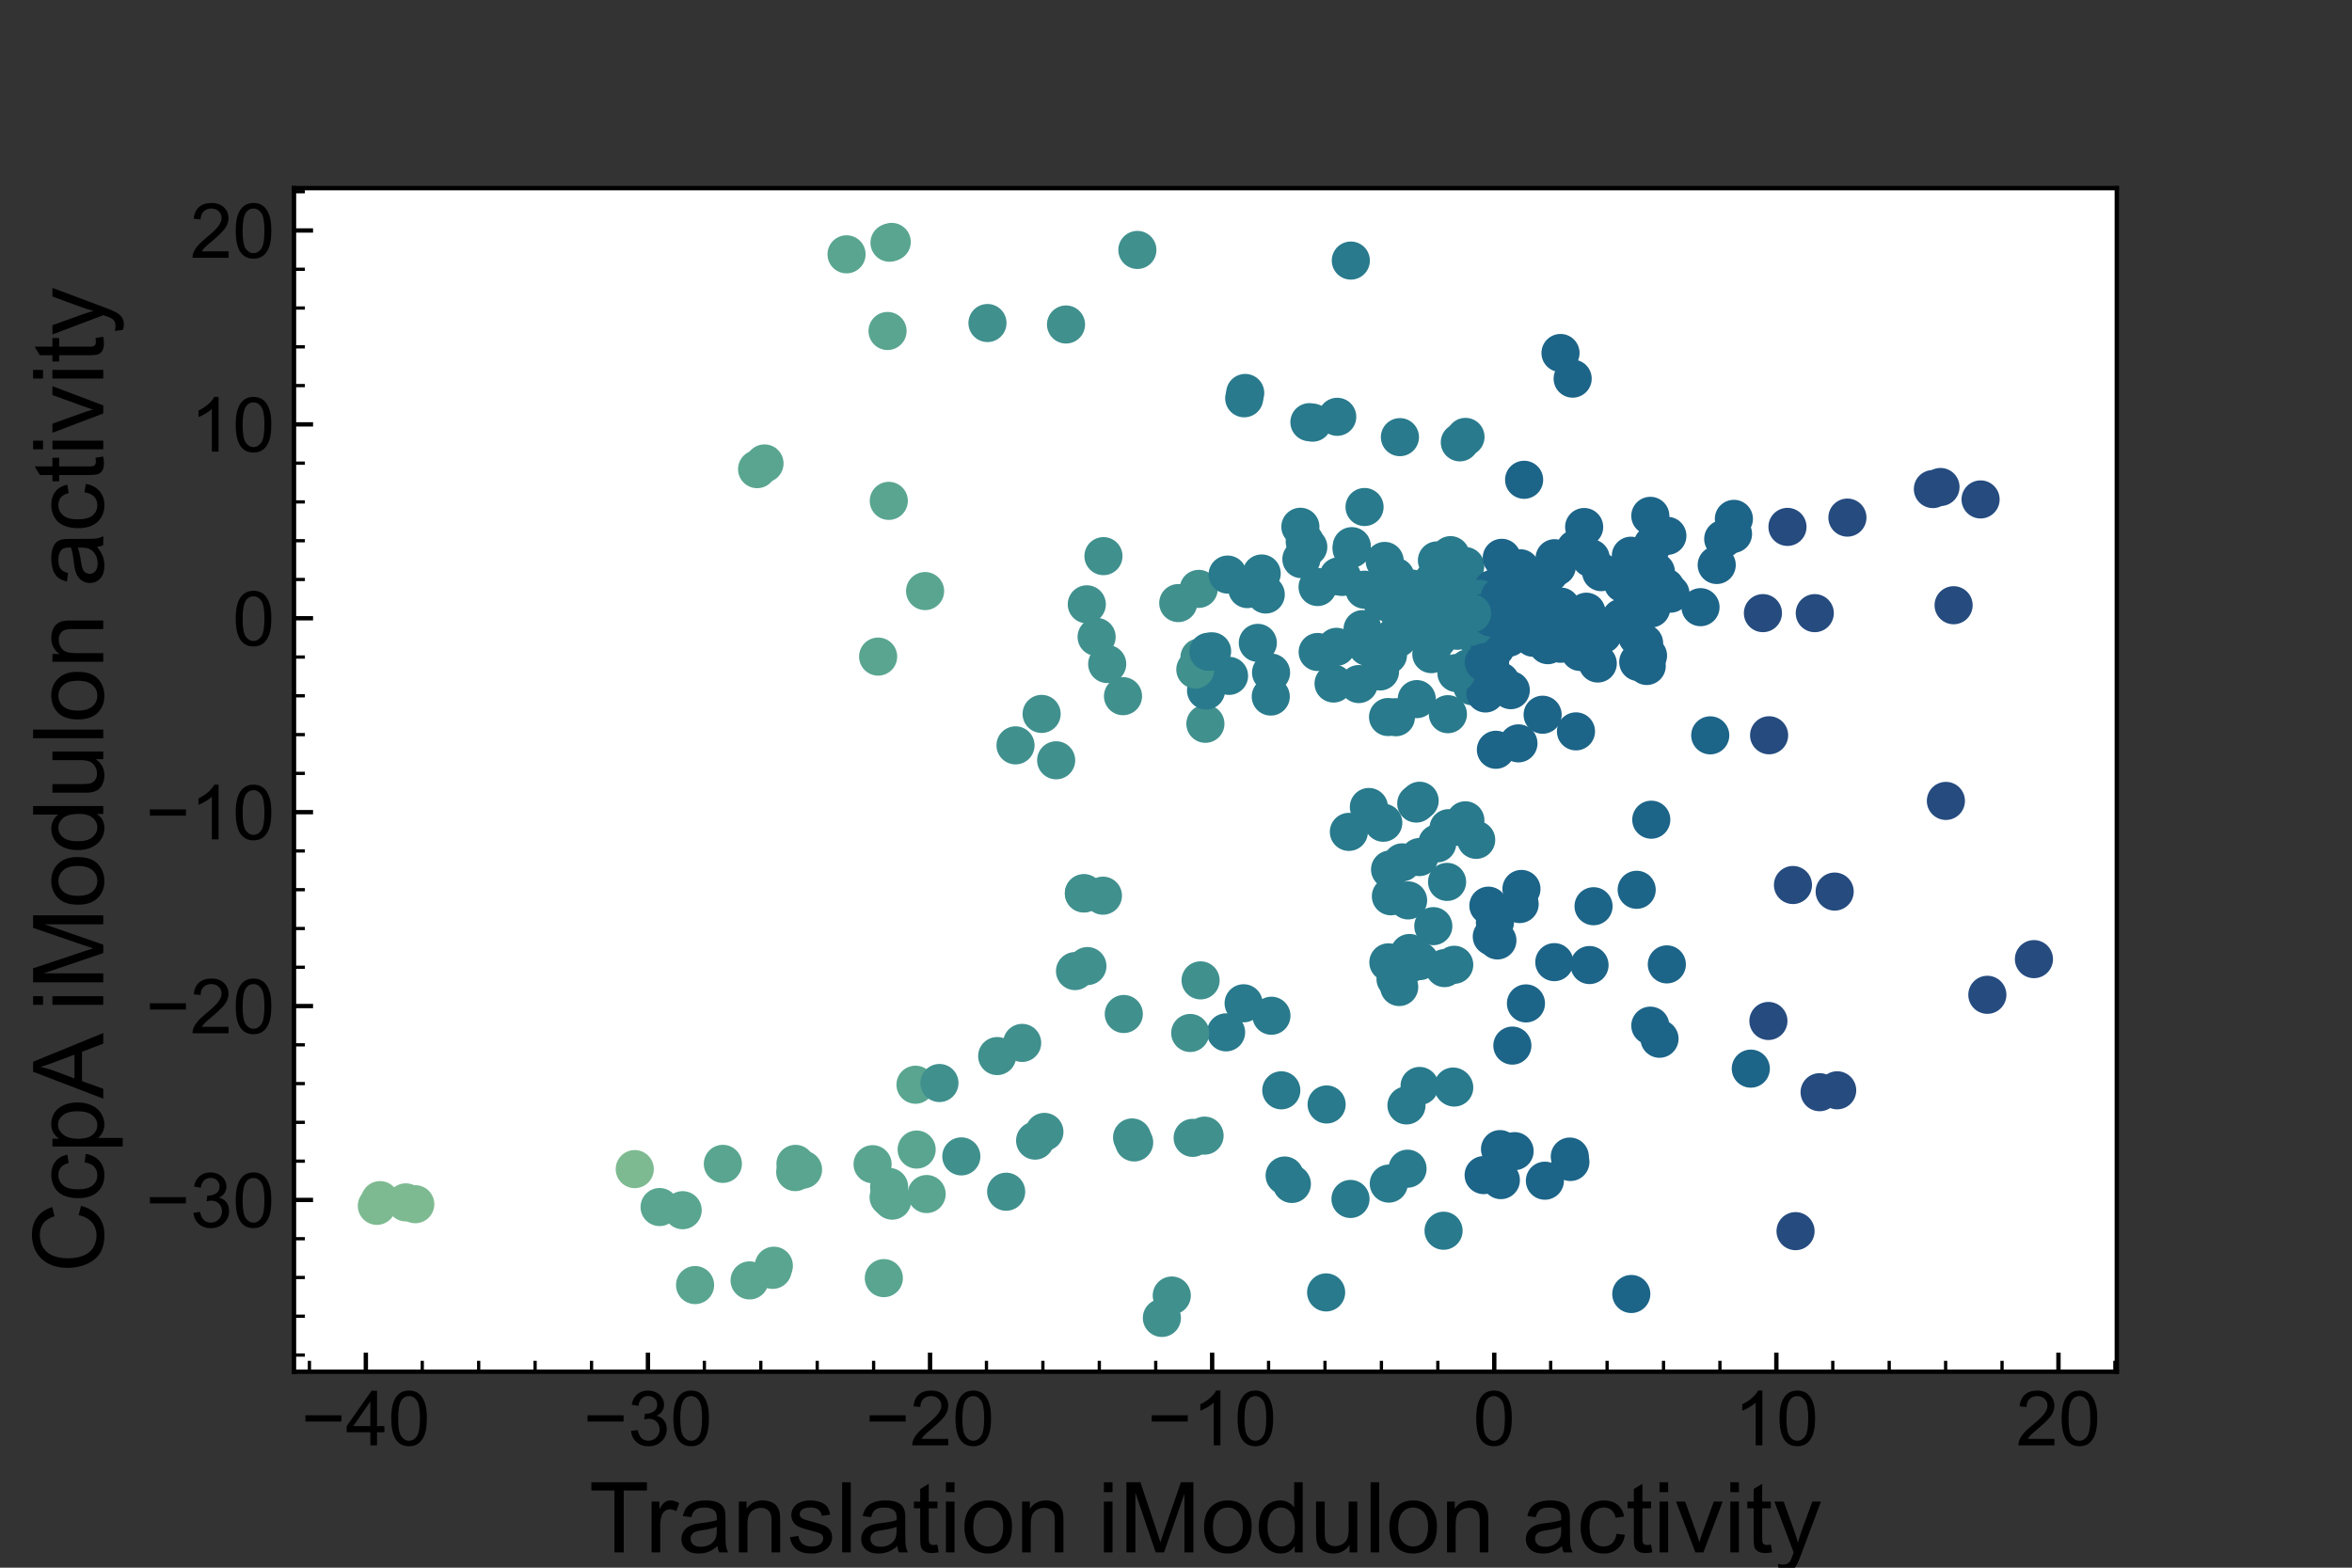 <?xml version="1.0" encoding="utf-8" standalone="no"?>
<!DOCTYPE svg PUBLIC "-//W3C//DTD SVG 1.1//EN"
  "http://www.w3.org/Graphics/SVG/1.1/DTD/svg11.dtd">
<!-- Created with matplotlib (https://matplotlib.org/) -->
<svg height="288pt" version="1.1" viewBox="0 0 432 288" width="432pt" xmlns="http://www.w3.org/2000/svg" xmlns:xlink="http://www.w3.org/1999/xlink">
 <rect x="0" y="0" width="432" height="288" fill="#333333" stroke="none"/>
 <defs>
  <style type="text/css">*{stroke-linecap:butt;stroke-linejoin:round;}</style>
 </defs>
 <g id="figure_1">
  <g id="patch_1">
   <path d="M 0 288 
L 432 288 
L 432 0 
L 0 0 
z
" style="fill:none;"/>
  </g>
  <g id="axes_1">
   <g id="patch_2">
    <path d="M 54 252 
L 388.8 252 
L 388.8 34.56 
L 54 34.56 
z
" style="fill:#ffffff;"/>
   </g>
   <g id="PathCollection_1">
    <defs>
     <path d="M 0 3 
C 0.796 3 1.559 2.684 2.121 2.121 
C 2.684 1.559 3 0.796 3 -0 
C 3 -0.796 2.684 -1.559 2.121 -2.121 
C 1.559 -2.684 0.796 -3 0 -3 
C -0.796 -3 -1.559 -2.684 -2.121 -2.121 
C -2.684 -1.559 -3 -0.796 -3 0 
C -3 0.796 -2.684 1.559 -2.121 2.121 
C -1.559 2.684 -0.796 3 0 3 
z
" id="C0_0_afb77966cb"/>
    </defs>
    <g clip-path="url(#p48914816e8)">
     <use style="fill:#1c6488;stroke:#1c6488;" x="274.629" xlink:href="#C0_0_afb77966cb" y="114.182"/>
    </g>
    <g clip-path="url(#p48914816e8)">
     <use style="fill:#1c6488;stroke:#1c6488;" x="303.084" xlink:href="#C0_0_afb77966cb" y="103.658"/>
    </g>
    <g clip-path="url(#p48914816e8)">
     <use style="fill:#1c6488;stroke:#1c6488;" x="288.856" xlink:href="#C0_0_afb77966cb" y="69.559"/>
    </g>
    <g clip-path="url(#p48914816e8)">
     <use style="fill:#1c6488;stroke:#1c6488;" x="286.624" xlink:href="#C0_0_afb77966cb" y="64.851"/>
    </g>
    <g clip-path="url(#p48914816e8)">
     <use style="fill:#287a8c;stroke:#287a8c;" x="266.907" xlink:href="#C0_0_afb77966cb" y="199.611"/>
    </g>
    <g clip-path="url(#p48914816e8)">
     <use style="fill:#287a8c;stroke:#287a8c;" x="267.104" xlink:href="#C0_0_afb77966cb" y="199.793"/>
    </g>
    <g clip-path="url(#p48914816e8)">
     <use style="fill:#1c6488;stroke:#1c6488;" x="306.826" xlink:href="#C0_0_afb77966cb" y="109.063"/>
    </g>
    <g clip-path="url(#p48914816e8)">
     <use style="fill:#1c6488;stroke:#1c6488;" x="302.597" xlink:href="#C0_0_afb77966cb" y="111.725"/>
    </g>
    <g clip-path="url(#p48914816e8)">
     <use style="fill:#1c6488;stroke:#1c6488;" x="274.281" xlink:href="#C0_0_afb77966cb" y="112.979"/>
    </g>
    <g clip-path="url(#p48914816e8)">
     <use style="fill:#1c6488;stroke:#1c6488;" x="290.163" xlink:href="#C0_0_afb77966cb" y="117.048"/>
    </g>
    <g clip-path="url(#p48914816e8)">
     <use style="fill:#1c6488;stroke:#1c6488;" x="294.384" xlink:href="#C0_0_afb77966cb" y="116.53"/>
    </g>
    <g clip-path="url(#p48914816e8)">
     <use style="fill:#1c6488;stroke:#1c6488;" x="294.088" xlink:href="#C0_0_afb77966cb" y="105.107"/>
    </g>
    <g clip-path="url(#p48914816e8)">
     <use style="fill:#1c6488;stroke:#1c6488;" x="279.941" xlink:href="#C0_0_afb77966cb" y="88.143"/>
    </g>
    <g clip-path="url(#p48914816e8)">
     <use style="fill:#287a8c;stroke:#287a8c;" x="260.74" xlink:href="#C0_0_afb77966cb" y="199.501"/>
    </g>
    <g clip-path="url(#p48914816e8)">
     <use style="fill:#287a8c;stroke:#287a8c;" x="258.331" xlink:href="#C0_0_afb77966cb" y="203.079"/>
    </g>
    <g clip-path="url(#p48914816e8)">
     <use style="fill:#1c6488;stroke:#1c6488;" x="285.537" xlink:href="#C0_0_afb77966cb" y="102.549"/>
    </g>
    <g clip-path="url(#p48914816e8)">
     <use style="fill:#1c6488;stroke:#1c6488;" x="273.298" xlink:href="#C0_0_afb77966cb" y="112.231"/>
    </g>
    <g clip-path="url(#p48914816e8)">
     <use style="fill:#1c6488;stroke:#1c6488;" x="275.612" xlink:href="#C0_0_afb77966cb" y="114.93"/>
    </g>
    <g clip-path="url(#p48914816e8)">
     <use style="fill:#1c6488;stroke:#1c6488;" x="299.625" xlink:href="#C0_0_afb77966cb" y="237.719"/>
    </g>
    <g clip-path="url(#p48914816e8)">
     <use style="fill:#254b7f;stroke:#254b7f;" x="329.794" xlink:href="#C0_0_afb77966cb" y="226.174"/>
    </g>
    <g clip-path="url(#p48914816e8)">
     <use style="fill:#1c6488;stroke:#1c6488;" x="288.441" xlink:href="#C0_0_afb77966cb" y="213.467"/>
    </g>
    <g clip-path="url(#p48914816e8)">
     <use style="fill:#1c6488;stroke:#1c6488;" x="288.332" xlink:href="#C0_0_afb77966cb" y="212.473"/>
    </g>
    <g clip-path="url(#p48914816e8)">
     <use style="fill:#1c6488;stroke:#1c6488;" x="291.368" xlink:href="#C0_0_afb77966cb" y="112.378"/>
    </g>
    <g clip-path="url(#p48914816e8)">
     <use style="fill:#1c6488;stroke:#1c6488;" x="291.638" xlink:href="#C0_0_afb77966cb" y="113.178"/>
    </g>
    <g clip-path="url(#p48914816e8)">
     <use style="fill:#40908e;stroke:#40908e;" x="202.677" xlink:href="#C0_0_afb77966cb" y="102.167"/>
    </g>
    <g clip-path="url(#p48914816e8)">
     <use style="fill:#287a8c;stroke:#287a8c;" x="229.103" xlink:href="#C0_0_afb77966cb" y="108.221"/>
    </g>
    <g clip-path="url(#p48914816e8)">
     <use style="fill:#287a8c;stroke:#287a8c;" x="258.327" xlink:href="#C0_0_afb77966cb" y="113.096"/>
    </g>
    <g clip-path="url(#p48914816e8)">
     <use style="fill:#1c6488;stroke:#1c6488;" x="279.102" xlink:href="#C0_0_afb77966cb" y="113.531"/>
    </g>
    <g clip-path="url(#p48914816e8)">
     <use style="fill:#1c6488;stroke:#1c6488;" x="286.222" xlink:href="#C0_0_afb77966cb" y="114.203"/>
    </g>
    <g clip-path="url(#p48914816e8)">
     <use style="fill:#287a8c;stroke:#287a8c;" x="258.04" xlink:href="#C0_0_afb77966cb" y="113.008"/>
    </g>
    <g clip-path="url(#p48914816e8)">
     <use style="fill:#287a8c;stroke:#287a8c;" x="270.399" xlink:href="#C0_0_afb77966cb" y="126.067"/>
    </g>
    <g clip-path="url(#p48914816e8)">
     <use style="fill:#1c6488;stroke:#1c6488;" x="277.489" xlink:href="#C0_0_afb77966cb" y="126.793"/>
    </g>
    <g clip-path="url(#p48914816e8)">
     <use style="fill:#287a8c;stroke:#287a8c;" x="269.17" xlink:href="#C0_0_afb77966cb" y="80.265"/>
    </g>
    <g clip-path="url(#p48914816e8)">
     <use style="fill:#287a8c;stroke:#287a8c;" x="271.198" xlink:href="#C0_0_afb77966cb" y="113.719"/>
    </g>
    <g clip-path="url(#p48914816e8)">
     <use style="fill:#40908e;stroke:#40908e;" x="220.308" xlink:href="#C0_0_afb77966cb" y="120.779"/>
    </g>
    <g clip-path="url(#p48914816e8)">
     <use style="fill:#287a8c;stroke:#287a8c;" x="249.569" xlink:href="#C0_0_afb77966cb" y="125.67"/>
    </g>
    <g clip-path="url(#p48914816e8)">
     <use style="fill:#1c6488;stroke:#1c6488;" x="279.26" xlink:href="#C0_0_afb77966cb" y="104.4"/>
    </g>
    <g clip-path="url(#p48914816e8)">
     <use style="fill:#287a8c;stroke:#287a8c;" x="269.65" xlink:href="#C0_0_afb77966cb" y="122.761"/>
    </g>
    <g clip-path="url(#p48914816e8)">
     <use style="fill:#287a8c;stroke:#287a8c;" x="251.161" xlink:href="#C0_0_afb77966cb" y="118.831"/>
    </g>
    <g clip-path="url(#p48914816e8)">
     <use style="fill:#40908e;stroke:#40908e;" x="203.365" xlink:href="#C0_0_afb77966cb" y="121.988"/>
    </g>
    <g clip-path="url(#p48914816e8)">
     <use style="fill:#287a8c;stroke:#287a8c;" x="233.459" xlink:href="#C0_0_afb77966cb" y="123.559"/>
    </g>
    <g clip-path="url(#p48914816e8)">
     <use style="fill:#40908e;stroke:#40908e;" x="201.419" xlink:href="#C0_0_afb77966cb" y="117.014"/>
    </g>
    <g clip-path="url(#p48914816e8)">
     <use style="fill:#40908e;stroke:#40908e;" x="216.415" xlink:href="#C0_0_afb77966cb" y="110.791"/>
    </g>
    <g clip-path="url(#p48914816e8)">
     <use style="fill:#40908e;stroke:#40908e;" x="199.617" xlink:href="#C0_0_afb77966cb" y="111.02"/>
    </g>
    <g clip-path="url(#p48914816e8)">
     <use style="fill:#40908e;stroke:#40908e;" x="220.173" xlink:href="#C0_0_afb77966cb" y="108.184"/>
    </g>
    <g clip-path="url(#p48914816e8)">
     <use style="fill:#59a590;stroke:#59a590;" x="169.915" xlink:href="#C0_0_afb77966cb" y="108.586"/>
    </g>
    <g clip-path="url(#p48914816e8)">
     <use style="fill:#1c6488;stroke:#1c6488;" x="284.289" xlink:href="#C0_0_afb77966cb" y="118.524"/>
    </g>
    <g clip-path="url(#p48914816e8)">
     <use style="fill:#287a8c;stroke:#287a8c;" x="266.776" xlink:href="#C0_0_afb77966cb" y="111.271"/>
    </g>
    <g clip-path="url(#p48914816e8)">
     <use style="fill:#1c6488;stroke:#1c6488;" x="301.284" xlink:href="#C0_0_afb77966cb" y="105.698"/>
    </g>
    <g clip-path="url(#p48914816e8)">
     <use style="fill:#287a8c;stroke:#287a8c;" x="245.471" xlink:href="#C0_0_afb77966cb" y="118.83"/>
    </g>
    <g clip-path="url(#p48914816e8)">
     <use style="fill:#40908e;stroke:#40908e;" x="221.399" xlink:href="#C0_0_afb77966cb" y="132.968"/>
    </g>
    <g clip-path="url(#p48914816e8)">
     <use style="fill:#59a590;stroke:#59a590;" x="161.289" xlink:href="#C0_0_afb77966cb" y="120.622"/>
    </g>
    <g clip-path="url(#p48914816e8)">
     <use style="fill:#287a8c;stroke:#287a8c;" x="233.405" xlink:href="#C0_0_afb77966cb" y="127.963"/>
    </g>
    <g clip-path="url(#p48914816e8)">
     <use style="fill:#40908e;stroke:#40908e;" x="191.319" xlink:href="#C0_0_afb77966cb" y="131.153"/>
    </g>
    <g clip-path="url(#p48914816e8)">
     <use style="fill:#287a8c;stroke:#287a8c;" x="225.744" xlink:href="#C0_0_afb77966cb" y="124.164"/>
    </g>
    <g clip-path="url(#p48914816e8)">
     <use style="fill:#287a8c;stroke:#287a8c;" x="221.52" xlink:href="#C0_0_afb77966cb" y="126.853"/>
    </g>
    <g clip-path="url(#p48914816e8)">
     <use style="fill:#40908e;stroke:#40908e;" x="219.551" xlink:href="#C0_0_afb77966cb" y="122.991"/>
    </g>
    <g clip-path="url(#p48914816e8)">
     <use style="fill:#1c6488;stroke:#1c6488;" x="276.571" xlink:href="#C0_0_afb77966cb" y="112.325"/>
    </g>
    <g clip-path="url(#p48914816e8)">
     <use style="fill:#1c6488;stroke:#1c6488;" x="272.339" xlink:href="#C0_0_afb77966cb" y="114.836"/>
    </g>
    <g clip-path="url(#p48914816e8)">
     <use style="fill:#254b7f;stroke:#254b7f;" x="363.781" xlink:href="#C0_0_afb77966cb" y="91.752"/>
    </g>
    <g clip-path="url(#p48914816e8)">
     <use style="fill:#254b7f;stroke:#254b7f;" x="356.416" xlink:href="#C0_0_afb77966cb" y="89.466"/>
    </g>
    <g clip-path="url(#p48914816e8)">
     <use style="fill:#254b7f;stroke:#254b7f;" x="355.021" xlink:href="#C0_0_afb77966cb" y="89.846"/>
    </g>
    <g clip-path="url(#p48914816e8)">
     <use style="fill:#1c6488;stroke:#1c6488;" x="275.316" xlink:href="#C0_0_afb77966cb" y="114.969"/>
    </g>
    <g clip-path="url(#p48914816e8)">
     <use style="fill:#287a8c;stroke:#287a8c;" x="271.54" xlink:href="#C0_0_afb77966cb" y="113.454"/>
    </g>
    <g clip-path="url(#p48914816e8)">
     <use style="fill:#1c6488;stroke:#1c6488;" x="276.51" xlink:href="#C0_0_afb77966cb" y="112.318"/>
    </g>
    <g clip-path="url(#p48914816e8)">
     <use style="fill:#40908e;stroke:#40908e;" x="215.223" xlink:href="#C0_0_afb77966cb" y="238"/>
    </g>
    <g clip-path="url(#p48914816e8)">
     <use style="fill:#40908e;stroke:#40908e;" x="213.408" xlink:href="#C0_0_afb77966cb" y="242.116"/>
    </g>
    <g clip-path="url(#p48914816e8)">
     <use style="fill:#59a590;stroke:#59a590;" x="163.876" xlink:href="#C0_0_afb77966cb" y="220.573"/>
    </g>
    <g clip-path="url(#p48914816e8)">
     <use style="fill:#287a8c;stroke:#287a8c;" x="243.665" xlink:href="#C0_0_afb77966cb" y="202.901"/>
    </g>
    <g clip-path="url(#p48914816e8)">
     <use style="fill:#287a8c;stroke:#287a8c;" x="235.34" xlink:href="#C0_0_afb77966cb" y="200.303"/>
    </g>
    <g clip-path="url(#p48914816e8)">
     <use style="fill:#40908e;stroke:#40908e;" x="193.988" xlink:href="#C0_0_afb77966cb" y="139.674"/>
    </g>
    <g clip-path="url(#p48914816e8)">
     <use style="fill:#40908e;stroke:#40908e;" x="186.524" xlink:href="#C0_0_afb77966cb" y="136.93"/>
    </g>
    <g clip-path="url(#p48914816e8)">
     <use style="fill:#59a590;stroke:#59a590;" x="163.216" xlink:href="#C0_0_afb77966cb" y="219.944"/>
    </g>
    <g clip-path="url(#p48914816e8)">
     <use style="fill:#40908e;stroke:#40908e;" x="199.08" xlink:href="#C0_0_afb77966cb" y="164.148"/>
    </g>
    <g clip-path="url(#p48914816e8)">
     <use style="fill:#40908e;stroke:#40908e;" x="202.58" xlink:href="#C0_0_afb77966cb" y="164.545"/>
    </g>
    <g clip-path="url(#p48914816e8)">
     <use style="fill:#40908e;stroke:#40908e;" x="199.087" xlink:href="#C0_0_afb77966cb" y="164.076"/>
    </g>
    <g clip-path="url(#p48914816e8)">
     <use style="fill:#59a590;stroke:#59a590;" x="163.307" xlink:href="#C0_0_afb77966cb" y="218.051"/>
    </g>
    <g clip-path="url(#p48914816e8)">
     <use style="fill:#287a8c;stroke:#287a8c;" x="267.536" xlink:href="#C0_0_afb77966cb" y="115.4"/>
    </g>
    <g clip-path="url(#p48914816e8)">
     <use style="fill:#1c6488;stroke:#1c6488;" x="281.374" xlink:href="#C0_0_afb77966cb" y="111.761"/>
    </g>
    <g clip-path="url(#p48914816e8)">
     <use style="fill:#287a8c;stroke:#287a8c;" x="225.485" xlink:href="#C0_0_afb77966cb" y="105.554"/>
    </g>
    <g clip-path="url(#p48914816e8)">
     <use style="fill:#287a8c;stroke:#287a8c;" x="250.632" xlink:href="#C0_0_afb77966cb" y="93.143"/>
    </g>
    <g clip-path="url(#p48914816e8)">
     <use style="fill:#287a8c;stroke:#287a8c;" x="271.006" xlink:href="#C0_0_afb77966cb" y="116.885"/>
    </g>
    <g clip-path="url(#p48914816e8)">
     <use style="fill:#287a8c;stroke:#287a8c;" x="260.129" xlink:href="#C0_0_afb77966cb" y="147.622"/>
    </g>
    <g clip-path="url(#p48914816e8)">
     <use style="fill:#254b7f;stroke:#254b7f;" x="333.327" xlink:href="#C0_0_afb77966cb" y="112.642"/>
    </g>
    <g clip-path="url(#p48914816e8)">
     <use style="fill:#254b7f;stroke:#254b7f;" x="323.803" xlink:href="#C0_0_afb77966cb" y="112.639"/>
    </g>
    <g clip-path="url(#p48914816e8)">
     <use style="fill:#1c6488;stroke:#1c6488;" x="300.616" xlink:href="#C0_0_afb77966cb" y="163.463"/>
    </g>
    <g clip-path="url(#p48914816e8)">
     <use style="fill:#1c6488;stroke:#1c6488;" x="292.693" xlink:href="#C0_0_afb77966cb" y="166.484"/>
    </g>
    <g clip-path="url(#p48914816e8)">
     <use style="fill:#287a8c;stroke:#287a8c;" x="263.982" xlink:href="#C0_0_afb77966cb" y="154.934"/>
    </g>
    <g clip-path="url(#p48914816e8)">
     <use style="fill:#287a8c;stroke:#287a8c;" x="255.32" xlink:href="#C0_0_afb77966cb" y="159.734"/>
    </g>
    <g clip-path="url(#p48914816e8)">
     <use style="fill:#287a8c;stroke:#287a8c;" x="247.755" xlink:href="#C0_0_afb77966cb" y="152.825"/>
    </g>
    <g clip-path="url(#p48914816e8)">
     <use style="fill:#287a8c;stroke:#287a8c;" x="251.427" xlink:href="#C0_0_afb77966cb" y="148.253"/>
    </g>
    <g clip-path="url(#p48914816e8)">
     <use style="fill:#287a8c;stroke:#287a8c;" x="260.695" xlink:href="#C0_0_afb77966cb" y="157.454"/>
    </g>
    <g clip-path="url(#p48914816e8)">
     <use style="fill:#1c6488;stroke:#1c6488;" x="277.904" xlink:href="#C0_0_afb77966cb" y="110.277"/>
    </g>
    <g clip-path="url(#p48914816e8)">
     <use style="fill:#287a8c;stroke:#287a8c;" x="257.546" xlink:href="#C0_0_afb77966cb" y="158.426"/>
    </g>
    <g clip-path="url(#p48914816e8)">
     <use style="fill:#1c6488;stroke:#1c6488;" x="273.377" xlink:href="#C0_0_afb77966cb" y="166.378"/>
    </g>
    <g clip-path="url(#p48914816e8)">
     <use style="fill:#1c6488;stroke:#1c6488;" x="279.451" xlink:href="#C0_0_afb77966cb" y="163.31"/>
    </g>
    <g clip-path="url(#p48914816e8)">
     <use style="fill:#1c6488;stroke:#1c6488;" x="303.279" xlink:href="#C0_0_afb77966cb" y="111.772"/>
    </g>
    <g clip-path="url(#p48914816e8)">
     <use style="fill:#1c6488;stroke:#1c6488;" x="312.34" xlink:href="#C0_0_afb77966cb" y="111.544"/>
    </g>
    <g clip-path="url(#p48914816e8)">
     <use style="fill:#287a8c;stroke:#287a8c;" x="269.149" xlink:href="#C0_0_afb77966cb" y="150.702"/>
    </g>
    <g clip-path="url(#p48914816e8)">
     <use style="fill:#287a8c;stroke:#287a8c;" x="271.135" xlink:href="#C0_0_afb77966cb" y="154.289"/>
    </g>
    <g clip-path="url(#p48914816e8)">
     <use style="fill:#1c6488;stroke:#1c6488;" x="289.464" xlink:href="#C0_0_afb77966cb" y="134.36"/>
    </g>
    <g clip-path="url(#p48914816e8)">
     <use style="fill:#1c6488;stroke:#1c6488;" x="278.175" xlink:href="#C0_0_afb77966cb" y="114.817"/>
    </g>
    <g clip-path="url(#p48914816e8)">
     <use style="fill:#254b7f;stroke:#254b7f;" x="328.31" xlink:href="#C0_0_afb77966cb" y="96.796"/>
    </g>
    <g clip-path="url(#p48914816e8)">
     <use style="fill:#1c6488;stroke:#1c6488;" x="300.858" xlink:href="#C0_0_afb77966cb" y="110.326"/>
    </g>
    <g clip-path="url(#p48914816e8)">
     <use style="fill:#254b7f;stroke:#254b7f;" x="339.322" xlink:href="#C0_0_afb77966cb" y="95.088"/>
    </g>
    <g clip-path="url(#p48914816e8)">
     <use style="fill:#254b7f;stroke:#254b7f;" x="358.826" xlink:href="#C0_0_afb77966cb" y="111.187"/>
    </g>
    <g clip-path="url(#p48914816e8)">
     <use style="fill:#254b7f;stroke:#254b7f;" x="357.409" xlink:href="#C0_0_afb77966cb" y="147.137"/>
    </g>
    <g clip-path="url(#p48914816e8)">
     <use style="fill:#1c6488;stroke:#1c6488;" x="283.338" xlink:href="#C0_0_afb77966cb" y="131.303"/>
    </g>
    <g clip-path="url(#p48914816e8)">
     <use style="fill:#40908e;stroke:#40908e;" x="206.267" xlink:href="#C0_0_afb77966cb" y="127.894"/>
    </g>
    <g clip-path="url(#p48914816e8)">
     <use style="fill:#287a8c;stroke:#287a8c;" x="257.128" xlink:href="#C0_0_afb77966cb" y="80.308"/>
    </g>
    <g clip-path="url(#p48914816e8)">
     <use style="fill:#287a8c;stroke:#287a8c;" x="268.132" xlink:href="#C0_0_afb77966cb" y="81.262"/>
    </g>
    <g clip-path="url(#p48914816e8)">
     <use style="fill:#287a8c;stroke:#287a8c;" x="268.124" xlink:href="#C0_0_afb77966cb" y="114.319"/>
    </g>
    <g clip-path="url(#p48914816e8)">
     <use style="fill:#287a8c;stroke:#287a8c;" x="262.285" xlink:href="#C0_0_afb77966cb" y="109.486"/>
    </g>
    <g clip-path="url(#p48914816e8)">
     <use style="fill:#287a8c;stroke:#287a8c;" x="270.367" xlink:href="#C0_0_afb77966cb" y="107.874"/>
    </g>
    <g clip-path="url(#p48914816e8)">
     <use style="fill:#287a8c;stroke:#287a8c;" x="264.973" xlink:href="#C0_0_afb77966cb" y="108.193"/>
    </g>
    <g clip-path="url(#p48914816e8)">
     <use style="fill:#1c6488;stroke:#1c6488;" x="316.512" xlink:href="#C0_0_afb77966cb" y="99.017"/>
    </g>
    <g clip-path="url(#p48914816e8)">
     <use style="fill:#1c6488;stroke:#1c6488;" x="306.25" xlink:href="#C0_0_afb77966cb" y="98.441"/>
    </g>
    <g clip-path="url(#p48914816e8)">
     <use style="fill:#1c6488;stroke:#1c6488;" x="318.309" xlink:href="#C0_0_afb77966cb" y="98.093"/>
    </g>
    <g clip-path="url(#p48914816e8)">
     <use style="fill:#1c6488;stroke:#1c6488;" x="318.468" xlink:href="#C0_0_afb77966cb" y="95.319"/>
    </g>
    <g clip-path="url(#p48914816e8)">
     <use style="fill:#287a8c;stroke:#287a8c;" x="253.831" xlink:href="#C0_0_afb77966cb" y="110.495"/>
    </g>
    <g clip-path="url(#p48914816e8)">
     <use style="fill:#287a8c;stroke:#287a8c;" x="256.188" xlink:href="#C0_0_afb77966cb" y="110.253"/>
    </g>
    <g clip-path="url(#p48914816e8)">
     <use style="fill:#287a8c;stroke:#287a8c;" x="263.185" xlink:href="#C0_0_afb77966cb" y="106.732"/>
    </g>
    <g clip-path="url(#p48914816e8)">
     <use style="fill:#1c6488;stroke:#1c6488;" x="280.786" xlink:href="#C0_0_afb77966cb" y="112.842"/>
    </g>
    <g clip-path="url(#p48914816e8)">
     <use style="fill:#287a8c;stroke:#287a8c;" x="269.124" xlink:href="#C0_0_afb77966cb" y="103.983"/>
    </g>
    <g clip-path="url(#p48914816e8)">
     <use style="fill:#1c6488;stroke:#1c6488;" x="274.538" xlink:href="#C0_0_afb77966cb" y="113.641"/>
    </g>
    <g clip-path="url(#p48914816e8)">
     <use style="fill:#1c6488;stroke:#1c6488;" x="277.153" xlink:href="#C0_0_afb77966cb" y="112.678"/>
    </g>
    <g clip-path="url(#p48914816e8)">
     <use style="fill:#287a8c;stroke:#287a8c;" x="254.375" xlink:href="#C0_0_afb77966cb" y="109.971"/>
    </g>
    <g clip-path="url(#p48914816e8)">
     <use style="fill:#287a8c;stroke:#287a8c;" x="257.358" xlink:href="#C0_0_afb77966cb" y="109.525"/>
    </g>
    <g clip-path="url(#p48914816e8)">
     <use style="fill:#287a8c;stroke:#287a8c;" x="266.417" xlink:href="#C0_0_afb77966cb" y="101.988"/>
    </g>
    <g clip-path="url(#p48914816e8)">
     <use style="fill:#287a8c;stroke:#287a8c;" x="259.385" xlink:href="#C0_0_afb77966cb" y="108.137"/>
    </g>
    <g clip-path="url(#p48914816e8)">
     <use style="fill:#287a8c;stroke:#287a8c;" x="256.421" xlink:href="#C0_0_afb77966cb" y="111.769"/>
    </g>
    <g clip-path="url(#p48914816e8)">
     <use style="fill:#1c6488;stroke:#1c6488;" x="274.758" xlink:href="#C0_0_afb77966cb" y="137.74"/>
    </g>
    <g clip-path="url(#p48914816e8)">
     <use style="fill:#1c6488;stroke:#1c6488;" x="278.897" xlink:href="#C0_0_afb77966cb" y="136.562"/>
    </g>
    <g clip-path="url(#p48914816e8)">
     <use style="fill:#1c6488;stroke:#1c6488;" x="276.82" xlink:href="#C0_0_afb77966cb" y="112.621"/>
    </g>
    <g clip-path="url(#p48914816e8)">
     <use style="fill:#287a8c;stroke:#287a8c;" x="272.09" xlink:href="#C0_0_afb77966cb" y="114.54"/>
    </g>
    <g clip-path="url(#p48914816e8)">
     <use style="fill:#287a8c;stroke:#287a8c;" x="261.256" xlink:href="#C0_0_afb77966cb" y="115.978"/>
    </g>
    <g clip-path="url(#p48914816e8)">
     <use style="fill:#1c6488;stroke:#1c6488;" x="305.883" xlink:href="#C0_0_afb77966cb" y="107.888"/>
    </g>
    <g clip-path="url(#p48914816e8)">
     <use style="fill:#287a8c;stroke:#287a8c;" x="256.226" xlink:href="#C0_0_afb77966cb" y="116.876"/>
    </g>
    <g clip-path="url(#p48914816e8)">
     <use style="fill:#1c6488;stroke:#1c6488;" x="290.967" xlink:href="#C0_0_afb77966cb" y="96.82"/>
    </g>
    <g clip-path="url(#p48914816e8)">
     <use style="fill:#287a8c;stroke:#287a8c;" x="256.313" xlink:href="#C0_0_afb77966cb" y="105.959"/>
    </g>
    <g clip-path="url(#p48914816e8)">
     <use style="fill:#1c6488;stroke:#1c6488;" x="289.387" xlink:href="#C0_0_afb77966cb" y="100.817"/>
    </g>
    <g clip-path="url(#p48914816e8)">
     <use style="fill:#1c6488;stroke:#1c6488;" x="302.459" xlink:href="#C0_0_afb77966cb" y="122.347"/>
    </g>
    <g clip-path="url(#p48914816e8)">
     <use style="fill:#1c6488;stroke:#1c6488;" x="300.729" xlink:href="#C0_0_afb77966cb" y="116.969"/>
    </g>
    <g clip-path="url(#p48914816e8)">
     <use style="fill:#1c6488;stroke:#1c6488;" x="304.134" xlink:href="#C0_0_afb77966cb" y="105.033"/>
    </g>
    <g clip-path="url(#p48914816e8)">
     <use style="fill:#1c6488;stroke:#1c6488;" x="276.118" xlink:href="#C0_0_afb77966cb" y="113.987"/>
    </g>
    <g clip-path="url(#p48914816e8)">
     <use style="fill:#287a8c;stroke:#287a8c;" x="271.008" xlink:href="#C0_0_afb77966cb" y="114.563"/>
    </g>
    <g clip-path="url(#p48914816e8)">
     <use style="fill:#1c6488;stroke:#1c6488;" x="276.238" xlink:href="#C0_0_afb77966cb" y="112.192"/>
    </g>
    <g clip-path="url(#p48914816e8)">
     <use style="fill:#1c6488;stroke:#1c6488;" x="273.862" xlink:href="#C0_0_afb77966cb" y="113.658"/>
    </g>
    <g clip-path="url(#p48914816e8)">
     <use style="fill:#287a8c;stroke:#287a8c;" x="272.089" xlink:href="#C0_0_afb77966cb" y="113.971"/>
    </g>
    <g clip-path="url(#p48914816e8)">
     <use style="fill:#1c6488;stroke:#1c6488;" x="277.414" xlink:href="#C0_0_afb77966cb" y="113.112"/>
    </g>
    <g clip-path="url(#p48914816e8)">
     <use style="fill:#1c6488;stroke:#1c6488;" x="292.173" xlink:href="#C0_0_afb77966cb" y="102.541"/>
    </g>
    <g clip-path="url(#p48914816e8)">
     <use style="fill:#1c6488;stroke:#1c6488;" x="281.346" xlink:href="#C0_0_afb77966cb" y="105.868"/>
    </g>
    <g clip-path="url(#p48914816e8)">
     <use style="fill:#1c6488;stroke:#1c6488;" x="285.943" xlink:href="#C0_0_afb77966cb" y="104.103"/>
    </g>
    <g clip-path="url(#p48914816e8)">
     <use style="fill:#1c6488;stroke:#1c6488;" x="284.557" xlink:href="#C0_0_afb77966cb" y="105.329"/>
    </g>
    <g clip-path="url(#p48914816e8)">
     <use style="fill:#1c6488;stroke:#1c6488;" x="282.626" xlink:href="#C0_0_afb77966cb" y="108.141"/>
    </g>
    <g clip-path="url(#p48914816e8)">
     <use style="fill:#1c6488;stroke:#1c6488;" x="278.609" xlink:href="#C0_0_afb77966cb" y="108.886"/>
    </g>
    <g clip-path="url(#p48914816e8)">
     <use style="fill:#287a8c;stroke:#287a8c;" x="271.133" xlink:href="#C0_0_afb77966cb" y="115.106"/>
    </g>
    <g clip-path="url(#p48914816e8)">
     <use style="fill:#1c6488;stroke:#1c6488;" x="274.63" xlink:href="#C0_0_afb77966cb" y="114.085"/>
    </g>
    <g clip-path="url(#p48914816e8)">
     <use style="fill:#1c6488;stroke:#1c6488;" x="277.602" xlink:href="#C0_0_afb77966cb" y="111.55"/>
    </g>
    <g clip-path="url(#p48914816e8)">
     <use style="fill:#1c6488;stroke:#1c6488;" x="300.902" xlink:href="#C0_0_afb77966cb" y="121.619"/>
    </g>
    <g clip-path="url(#p48914816e8)">
     <use style="fill:#1c6488;stroke:#1c6488;" x="302.699" xlink:href="#C0_0_afb77966cb" y="120.451"/>
    </g>
    <g clip-path="url(#p48914816e8)">
     <use style="fill:#1c6488;stroke:#1c6488;" x="301.979" xlink:href="#C0_0_afb77966cb" y="118.164"/>
    </g>
    <g clip-path="url(#p48914816e8)">
     <use style="fill:#287a8c;stroke:#287a8c;" x="264.057" xlink:href="#C0_0_afb77966cb" y="117.419"/>
    </g>
    <g clip-path="url(#p48914816e8)">
     <use style="fill:#1c6488;stroke:#1c6488;" x="279.879" xlink:href="#C0_0_afb77966cb" y="114.077"/>
    </g>
    <g clip-path="url(#p48914816e8)">
     <use style="fill:#1c6488;stroke:#1c6488;" x="279.429" xlink:href="#C0_0_afb77966cb" y="109.246"/>
    </g>
    <g clip-path="url(#p48914816e8)">
     <use style="fill:#1c6488;stroke:#1c6488;" x="293.468" xlink:href="#C0_0_afb77966cb" y="121.893"/>
    </g>
    <g clip-path="url(#p48914816e8)">
     <use style="fill:#1c6488;stroke:#1c6488;" x="291.902" xlink:href="#C0_0_afb77966cb" y="120.141"/>
    </g>
    <g clip-path="url(#p48914816e8)">
     <use style="fill:#1c6488;stroke:#1c6488;" x="286.67" xlink:href="#C0_0_afb77966cb" y="116.448"/>
    </g>
    <g clip-path="url(#p48914816e8)">
     <use style="fill:#254b7f;stroke:#254b7f;" x="329.32" xlink:href="#C0_0_afb77966cb" y="162.586"/>
    </g>
    <g clip-path="url(#p48914816e8)">
     <use style="fill:#287a8c;stroke:#287a8c;" x="266.056" xlink:href="#C0_0_afb77966cb" y="152.147"/>
    </g>
    <g clip-path="url(#p48914816e8)">
     <use style="fill:#287a8c;stroke:#287a8c;" x="268.49" xlink:href="#C0_0_afb77966cb" y="151.996"/>
    </g>
    <g clip-path="url(#p48914816e8)">
     <use style="fill:#1c6488;stroke:#1c6488;" x="281.596" xlink:href="#C0_0_afb77966cb" y="112.235"/>
    </g>
    <g clip-path="url(#p48914816e8)">
     <use style="fill:#287a8c;stroke:#287a8c;" x="267.314" xlink:href="#C0_0_afb77966cb" y="114.926"/>
    </g>
    <g clip-path="url(#p48914816e8)">
     <use style="fill:#287a8c;stroke:#287a8c;" x="263.838" xlink:href="#C0_0_afb77966cb" y="113.248"/>
    </g>
    <g clip-path="url(#p48914816e8)">
     <use style="fill:#1c6488;stroke:#1c6488;" x="273.629" xlink:href="#C0_0_afb77966cb" y="114.4"/>
    </g>
    <g clip-path="url(#p48914816e8)">
     <use style="fill:#1c6488;stroke:#1c6488;" x="285.898" xlink:href="#C0_0_afb77966cb" y="113.093"/>
    </g>
    <g clip-path="url(#p48914816e8)">
     <use style="fill:#1c6488;stroke:#1c6488;" x="314.126" xlink:href="#C0_0_afb77966cb" y="135.09"/>
    </g>
    <g clip-path="url(#p48914816e8)">
     <use style="fill:#254b7f;stroke:#254b7f;" x="324.938" xlink:href="#C0_0_afb77966cb" y="135.077"/>
    </g>
    <g clip-path="url(#p48914816e8)">
     <use style="fill:#287a8c;stroke:#287a8c;" x="250.271" xlink:href="#C0_0_afb77966cb" y="115.577"/>
    </g>
    <g clip-path="url(#p48914816e8)">
     <use style="fill:#287a8c;stroke:#287a8c;" x="251.478" xlink:href="#C0_0_afb77966cb" y="118.157"/>
    </g>
    <g clip-path="url(#p48914816e8)">
     <use style="fill:#287a8c;stroke:#287a8c;" x="270.692" xlink:href="#C0_0_afb77966cb" y="115.015"/>
    </g>
    <g clip-path="url(#p48914816e8)">
     <use style="fill:#1c6488;stroke:#1c6488;" x="278.218" xlink:href="#C0_0_afb77966cb" y="112.146"/>
    </g>
    <g clip-path="url(#p48914816e8)">
     <use style="fill:#287a8c;stroke:#287a8c;" x="257.353" xlink:href="#C0_0_afb77966cb" y="115.408"/>
    </g>
    <g clip-path="url(#p48914816e8)">
     <use style="fill:#287a8c;stroke:#287a8c;" x="265.145" xlink:href="#C0_0_afb77966cb" y="226.098"/>
    </g>
    <g clip-path="url(#p48914816e8)">
     <use style="fill:#1c6488;stroke:#1c6488;" x="283.757" xlink:href="#C0_0_afb77966cb" y="216.907"/>
    </g>
    <g clip-path="url(#p48914816e8)">
     <use style="fill:#1c6488;stroke:#1c6488;" x="275.67" xlink:href="#C0_0_afb77966cb" y="216.799"/>
    </g>
    <g clip-path="url(#p48914816e8)">
     <use style="fill:#287a8c;stroke:#287a8c;" x="231.029" xlink:href="#C0_0_afb77966cb" y="118.103"/>
    </g>
    <g clip-path="url(#p48914816e8)">
     <use style="fill:#287a8c;stroke:#287a8c;" x="242.022" xlink:href="#C0_0_afb77966cb" y="119.777"/>
    </g>
    <g clip-path="url(#p48914816e8)">
     <use style="fill:#287a8c;stroke:#287a8c;" x="222.629" xlink:href="#C0_0_afb77966cb" y="119.654"/>
    </g>
    <g clip-path="url(#p48914816e8)">
     <use style="fill:#287a8c;stroke:#287a8c;" x="221.956" xlink:href="#C0_0_afb77966cb" y="119.73"/>
    </g>
    <g clip-path="url(#p48914816e8)">
     <use style="fill:#254b7f;stroke:#254b7f;" x="337.442" xlink:href="#C0_0_afb77966cb" y="200.299"/>
    </g>
    <g clip-path="url(#p48914816e8)">
     <use style="fill:#254b7f;stroke:#254b7f;" x="334.215" xlink:href="#C0_0_afb77966cb" y="200.648"/>
    </g>
    <g clip-path="url(#p48914816e8)">
     <use style="fill:#1c6488;stroke:#1c6488;" x="297.736" xlink:href="#C0_0_afb77966cb" y="113.51"/>
    </g>
    <g clip-path="url(#p48914816e8)">
     <use style="fill:#1c6488;stroke:#1c6488;" x="315.315" xlink:href="#C0_0_afb77966cb" y="103.793"/>
    </g>
    <g clip-path="url(#p48914816e8)">
     <use style="fill:#1c6488;stroke:#1c6488;" x="303.274" xlink:href="#C0_0_afb77966cb" y="110.892"/>
    </g>
    <g clip-path="url(#p48914816e8)">
     <use style="fill:#1c6488;stroke:#1c6488;" x="300.658" xlink:href="#C0_0_afb77966cb" y="102.371"/>
    </g>
    <g clip-path="url(#p48914816e8)">
     <use style="fill:#1c6488;stroke:#1c6488;" x="303.538" xlink:href="#C0_0_afb77966cb" y="100.079"/>
    </g>
    <g clip-path="url(#p48914816e8)">
     <use style="fill:#1c6488;stroke:#1c6488;" x="299.547" xlink:href="#C0_0_afb77966cb" y="102.092"/>
    </g>
    <g clip-path="url(#p48914816e8)">
     <use style="fill:#1c6488;stroke:#1c6488;" x="275.277" xlink:href="#C0_0_afb77966cb" y="113.933"/>
    </g>
    <g clip-path="url(#p48914816e8)">
     <use style="fill:#287a8c;stroke:#287a8c;" x="272.096" xlink:href="#C0_0_afb77966cb" y="120.519"/>
    </g>
    <g clip-path="url(#p48914816e8)">
     <use style="fill:#59a590;stroke:#59a590;" x="146.108" xlink:href="#C0_0_afb77966cb" y="213.816"/>
    </g>
    <g clip-path="url(#p48914816e8)">
     <use style="fill:#59a590;stroke:#59a590;" x="147.497" xlink:href="#C0_0_afb77966cb" y="214.87"/>
    </g>
    <g clip-path="url(#p48914816e8)">
     <use style="fill:#59a590;stroke:#59a590;" x="168.366" xlink:href="#C0_0_afb77966cb" y="211.187"/>
    </g>
    <g clip-path="url(#p48914816e8)">
     <use style="fill:#1c6488;stroke:#1c6488;" x="290.216" xlink:href="#C0_0_afb77966cb" y="119.771"/>
    </g>
    <g clip-path="url(#p48914816e8)">
     <use style="fill:#1c6488;stroke:#1c6488;" x="273.696" xlink:href="#C0_0_afb77966cb" y="121.564"/>
    </g>
    <g clip-path="url(#p48914816e8)">
     <use style="fill:#1c6488;stroke:#1c6488;" x="286.629" xlink:href="#C0_0_afb77966cb" y="118.263"/>
    </g>
    <g clip-path="url(#p48914816e8)">
     <use style="fill:#1c6488;stroke:#1c6488;" x="273.633" xlink:href="#C0_0_afb77966cb" y="113.228"/>
    </g>
    <g clip-path="url(#p48914816e8)">
     <use style="fill:#59a590;stroke:#59a590;" x="160.271" xlink:href="#C0_0_afb77966cb" y="213.876"/>
    </g>
    <g clip-path="url(#p48914816e8)">
     <use style="fill:#1c6488;stroke:#1c6488;" x="291.699" xlink:href="#C0_0_afb77966cb" y="120.043"/>
    </g>
    <g clip-path="url(#p48914816e8)">
     <use style="fill:#1c6488;stroke:#1c6488;" x="287.298" xlink:href="#C0_0_afb77966cb" y="118.088"/>
    </g>
    <g clip-path="url(#p48914816e8)">
     <use style="fill:#40908e;stroke:#40908e;" x="176.571" xlink:href="#C0_0_afb77966cb" y="212.442"/>
    </g>
    <g clip-path="url(#p48914816e8)">
     <use style="fill:#59a590;stroke:#59a590;" x="146.063" xlink:href="#C0_0_afb77966cb" y="215.328"/>
    </g>
    <g clip-path="url(#p48914816e8)">
     <use style="fill:#1c6488;stroke:#1c6488;" x="272.506" xlink:href="#C0_0_afb77966cb" y="215.879"/>
    </g>
    <g clip-path="url(#p48914816e8)">
     <use style="fill:#287a8c;stroke:#287a8c;" x="248.05" xlink:href="#C0_0_afb77966cb" y="220.261"/>
    </g>
    <g clip-path="url(#p48914816e8)">
     <use style="fill:#40908e;stroke:#40908e;" x="208.318" xlink:href="#C0_0_afb77966cb" y="209.878"/>
    </g>
    <g clip-path="url(#p48914816e8)">
     <use style="fill:#40908e;stroke:#40908e;" x="190.123" xlink:href="#C0_0_afb77966cb" y="209.544"/>
    </g>
    <g clip-path="url(#p48914816e8)">
     <use style="fill:#1c6488;stroke:#1c6488;" x="273.379" xlink:href="#C0_0_afb77966cb" y="111.387"/>
    </g>
    <g clip-path="url(#p48914816e8)">
     <use style="fill:#1c6488;stroke:#1c6488;" x="276.642" xlink:href="#C0_0_afb77966cb" y="104.48"/>
    </g>
    <g clip-path="url(#p48914816e8)">
     <use style="fill:#1c6488;stroke:#1c6488;" x="279.849" xlink:href="#C0_0_afb77966cb" y="110.254"/>
    </g>
    <g clip-path="url(#p48914816e8)">
     <use style="fill:#1c6488;stroke:#1c6488;" x="274.577" xlink:href="#C0_0_afb77966cb" y="169.463"/>
    </g>
    <g clip-path="url(#p48914816e8)">
     <use style="fill:#1c6488;stroke:#1c6488;" x="275.531" xlink:href="#C0_0_afb77966cb" y="115.774"/>
    </g>
    <g clip-path="url(#p48914816e8)">
     <use style="fill:#1c6488;stroke:#1c6488;" x="281.997" xlink:href="#C0_0_afb77966cb" y="108.058"/>
    </g>
    <g clip-path="url(#p48914816e8)">
     <use style="fill:#1c6488;stroke:#1c6488;" x="282.069" xlink:href="#C0_0_afb77966cb" y="113.543"/>
    </g>
    <g clip-path="url(#p48914816e8)">
     <use style="fill:#1c6488;stroke:#1c6488;" x="279.117" xlink:href="#C0_0_afb77966cb" y="166.086"/>
    </g>
    <g clip-path="url(#p48914816e8)">
     <use style="fill:#40908e;stroke:#40908e;" x="191.829" xlink:href="#C0_0_afb77966cb" y="207.943"/>
    </g>
    <g clip-path="url(#p48914816e8)">
     <use style="fill:#40908e;stroke:#40908e;" x="221.247" xlink:href="#C0_0_afb77966cb" y="208.625"/>
    </g>
    <g clip-path="url(#p48914816e8)">
     <use style="fill:#40908e;stroke:#40908e;" x="219.059" xlink:href="#C0_0_afb77966cb" y="209.039"/>
    </g>
    <g clip-path="url(#p48914816e8)">
     <use style="fill:#40908e;stroke:#40908e;" x="207.934" xlink:href="#C0_0_afb77966cb" y="208.963"/>
    </g>
    <g clip-path="url(#p48914816e8)">
     <use style="fill:#287a8c;stroke:#287a8c;" x="264.441" xlink:href="#C0_0_afb77966cb" y="115.788"/>
    </g>
    <g clip-path="url(#p48914816e8)">
     <use style="fill:#287a8c;stroke:#287a8c;" x="260.942" xlink:href="#C0_0_afb77966cb" y="114.587"/>
    </g>
    <g clip-path="url(#p48914816e8)">
     <use style="fill:#287a8c;stroke:#287a8c;" x="262.899" xlink:href="#C0_0_afb77966cb" y="120.173"/>
    </g>
    <g clip-path="url(#p48914816e8)">
     <use style="fill:#1c6488;stroke:#1c6488;" x="272.858" xlink:href="#C0_0_afb77966cb" y="114.271"/>
    </g>
    <g clip-path="url(#p48914816e8)">
     <use style="fill:#1c6488;stroke:#1c6488;" x="272.565" xlink:href="#C0_0_afb77966cb" y="112.383"/>
    </g>
    <g clip-path="url(#p48914816e8)">
     <use style="fill:#1c6488;stroke:#1c6488;" x="277.942" xlink:href="#C0_0_afb77966cb" y="114.088"/>
    </g>
    <g clip-path="url(#p48914816e8)">
     <use style="fill:#1c6488;stroke:#1c6488;" x="274.455" xlink:href="#C0_0_afb77966cb" y="113.581"/>
    </g>
    <g clip-path="url(#p48914816e8)">
     <use style="fill:#1c6488;stroke:#1c6488;" x="274.455" xlink:href="#C0_0_afb77966cb" y="113.581"/>
    </g>
    <g clip-path="url(#p48914816e8)">
     <use style="fill:#1c6488;stroke:#1c6488;" x="274.455" xlink:href="#C0_0_afb77966cb" y="113.581"/>
    </g>
    <g clip-path="url(#p48914816e8)">
     <use style="fill:#59a590;stroke:#59a590;" x="163.248" xlink:href="#C0_0_afb77966cb" y="92.015"/>
    </g>
    <g clip-path="url(#p48914816e8)">
     <use style="fill:#1c6488;stroke:#1c6488;" x="298.1" xlink:href="#C0_0_afb77966cb" y="107.165"/>
    </g>
    <g clip-path="url(#p48914816e8)">
     <use style="fill:#1c6488;stroke:#1c6488;" x="303.12" xlink:href="#C0_0_afb77966cb" y="94.767"/>
    </g>
    <g clip-path="url(#p48914816e8)">
     <use style="fill:#1c6488;stroke:#1c6488;" x="274.194" xlink:href="#C0_0_afb77966cb" y="108.155"/>
    </g>
    <g clip-path="url(#p48914816e8)">
     <use style="fill:#1c6488;stroke:#1c6488;" x="274.716" xlink:href="#C0_0_afb77966cb" y="119.006"/>
    </g>
    <g clip-path="url(#p48914816e8)">
     <use style="fill:#287a8c;stroke:#287a8c;" x="258.526" xlink:href="#C0_0_afb77966cb" y="214.7"/>
    </g>
    <g clip-path="url(#p48914816e8)">
     <use style="fill:#287a8c;stroke:#287a8c;" x="255.089" xlink:href="#C0_0_afb77966cb" y="217.439"/>
    </g>
    <g clip-path="url(#p48914816e8)">
     <use style="fill:#1c6488;stroke:#1c6488;" x="272.843" xlink:href="#C0_0_afb77966cb" y="127.397"/>
    </g>
    <g clip-path="url(#p48914816e8)">
     <use style="fill:#1c6488;stroke:#1c6488;" x="273.507" xlink:href="#C0_0_afb77966cb" y="125.361"/>
    </g>
    <g clip-path="url(#p48914816e8)">
     <use style="fill:#287a8c;stroke:#287a8c;" x="237.279" xlink:href="#C0_0_afb77966cb" y="217.504"/>
    </g>
    <g clip-path="url(#p48914816e8)">
     <use style="fill:#287a8c;stroke:#287a8c;" x="235.955" xlink:href="#C0_0_afb77966cb" y="215.956"/>
    </g>
    <g clip-path="url(#p48914816e8)">
     <use style="fill:#1c6488;stroke:#1c6488;" x="286.695" xlink:href="#C0_0_afb77966cb" y="111.437"/>
    </g>
    <g clip-path="url(#p48914816e8)">
     <use style="fill:#287a8c;stroke:#287a8c;" x="263.593" xlink:href="#C0_0_afb77966cb" y="117.597"/>
    </g>
    <g clip-path="url(#p48914816e8)">
     <use style="fill:#1c6488;stroke:#1c6488;" x="273.076" xlink:href="#C0_0_afb77966cb" y="111.707"/>
    </g>
    <g clip-path="url(#p48914816e8)">
     <use style="fill:#254b7f;stroke:#254b7f;" x="336.981" xlink:href="#C0_0_afb77966cb" y="163.791"/>
    </g>
    <g clip-path="url(#p48914816e8)">
     <use style="fill:#254b7f;stroke:#254b7f;" x="373.582" xlink:href="#C0_0_afb77966cb" y="176.203"/>
    </g>
    <g clip-path="url(#p48914816e8)">
     <use style="fill:#254b7f;stroke:#254b7f;" x="365.023" xlink:href="#C0_0_afb77966cb" y="182.756"/>
    </g>
    <g clip-path="url(#p48914816e8)">
     <use style="fill:#40908e;stroke:#40908e;" x="208.904" xlink:href="#C0_0_afb77966cb" y="45.916"/>
    </g>
    <g clip-path="url(#p48914816e8)">
     <use style="fill:#59a590;stroke:#59a590;" x="139.063" xlink:href="#C0_0_afb77966cb" y="86.187"/>
    </g>
    <g clip-path="url(#p48914816e8)">
     <use style="fill:#287a8c;stroke:#287a8c;" x="260.749" xlink:href="#C0_0_afb77966cb" y="147.107"/>
    </g>
    <g clip-path="url(#p48914816e8)">
     <use style="fill:#59a590;stroke:#59a590;" x="140.42" xlink:href="#C0_0_afb77966cb" y="85.139"/>
    </g>
    <g clip-path="url(#p48914816e8)">
     <use style="fill:#287a8c;stroke:#287a8c;" x="248.111" xlink:href="#C0_0_afb77966cb" y="47.87"/>
    </g>
    <g clip-path="url(#p48914816e8)">
     <use style="fill:#287a8c;stroke:#287a8c;" x="254.073" xlink:href="#C0_0_afb77966cb" y="151.145"/>
    </g>
    <g clip-path="url(#p48914816e8)">
     <use style="fill:#59a590;stroke:#59a590;" x="163.785" xlink:href="#C0_0_afb77966cb" y="44.444"/>
    </g>
    <g clip-path="url(#p48914816e8)">
     <use style="fill:#59a590;stroke:#59a590;" x="155.488" xlink:href="#C0_0_afb77966cb" y="46.721"/>
    </g>
    <g clip-path="url(#p48914816e8)">
     <use style="fill:#287a8c;stroke:#287a8c;" x="271.12" xlink:href="#C0_0_afb77966cb" y="114.722"/>
    </g>
    <g clip-path="url(#p48914816e8)">
     <use style="fill:#1c6488;stroke:#1c6488;" x="280.278" xlink:href="#C0_0_afb77966cb" y="184.336"/>
    </g>
    <g clip-path="url(#p48914816e8)">
     <use style="fill:#1c6488;stroke:#1c6488;" x="291.954" xlink:href="#C0_0_afb77966cb" y="177.289"/>
    </g>
    <g clip-path="url(#p48914816e8)">
     <use style="fill:#7dba91;stroke:#7dba91;" x="69.802" xlink:href="#C0_0_afb77966cb" y="220.478"/>
    </g>
    <g clip-path="url(#p48914816e8)">
     <use style="fill:#287a8c;stroke:#287a8c;" x="241.1" xlink:href="#C0_0_afb77966cb" y="77.645"/>
    </g>
    <g clip-path="url(#p48914816e8)">
     <use style="fill:#7dba91;stroke:#7dba91;" x="76.273" xlink:href="#C0_0_afb77966cb" y="221.223"/>
    </g>
    <g clip-path="url(#p48914816e8)">
     <use style="fill:#7dba91;stroke:#7dba91;" x="69.218" xlink:href="#C0_0_afb77966cb" y="221.523"/>
    </g>
    <g clip-path="url(#p48914816e8)">
     <use style="fill:#7dba91;stroke:#7dba91;" x="74.543" xlink:href="#C0_0_afb77966cb" y="220.889"/>
    </g>
    <g clip-path="url(#p48914816e8)">
     <use style="fill:#1c6488;stroke:#1c6488;" x="277.781" xlink:href="#C0_0_afb77966cb" y="192.088"/>
    </g>
    <g clip-path="url(#p48914816e8)">
     <use style="fill:#1c6488;stroke:#1c6488;" x="285.487" xlink:href="#C0_0_afb77966cb" y="176.755"/>
    </g>
    <g clip-path="url(#p48914816e8)">
     <use style="fill:#287a8c;stroke:#287a8c;" x="271.768" xlink:href="#C0_0_afb77966cb" y="110.006"/>
    </g>
    <g clip-path="url(#p48914816e8)">
     <use style="fill:#1c6488;stroke:#1c6488;" x="277.142" xlink:href="#C0_0_afb77966cb" y="117.155"/>
    </g>
    <g clip-path="url(#p48914816e8)">
     <use style="fill:#40908e;stroke:#40908e;" x="184.806" xlink:href="#C0_0_afb77966cb" y="218.932"/>
    </g>
    <g clip-path="url(#p48914816e8)">
     <use style="fill:#59a590;stroke:#59a590;" x="170.198" xlink:href="#C0_0_afb77966cb" y="219.358"/>
    </g>
    <g clip-path="url(#p48914816e8)">
     <use style="fill:#1c6488;stroke:#1c6488;" x="278.191" xlink:href="#C0_0_afb77966cb" y="211.478"/>
    </g>
    <g clip-path="url(#p48914816e8)">
     <use style="fill:#1c6488;stroke:#1c6488;" x="275.514" xlink:href="#C0_0_afb77966cb" y="211.104"/>
    </g>
    <g clip-path="url(#p48914816e8)">
     <use style="fill:#59a590;stroke:#59a590;" x="125.389" xlink:href="#C0_0_afb77966cb" y="222.325"/>
    </g>
    <g clip-path="url(#p48914816e8)">
     <use style="fill:#59a590;stroke:#59a590;" x="121.152" xlink:href="#C0_0_afb77966cb" y="221.748"/>
    </g>
    <g clip-path="url(#p48914816e8)">
     <use style="fill:#7dba91;stroke:#7dba91;" x="116.589" xlink:href="#C0_0_afb77966cb" y="214.778"/>
    </g>
    <g clip-path="url(#p48914816e8)">
     <use style="fill:#59a590;stroke:#59a590;" x="132.77" xlink:href="#C0_0_afb77966cb" y="213.814"/>
    </g>
    <g clip-path="url(#p48914816e8)">
     <use style="fill:#287a8c;stroke:#287a8c;" x="264.598" xlink:href="#C0_0_afb77966cb" y="113.22"/>
    </g>
    <g clip-path="url(#p48914816e8)">
     <use style="fill:#287a8c;stroke:#287a8c;" x="268.572" xlink:href="#C0_0_afb77966cb" y="114.571"/>
    </g>
    <g clip-path="url(#p48914816e8)">
     <use style="fill:#287a8c;stroke:#287a8c;" x="270.861" xlink:href="#C0_0_afb77966cb" y="114.633"/>
    </g>
    <g clip-path="url(#p48914816e8)">
     <use style="fill:#59a590;stroke:#59a590;" x="163.381" xlink:href="#C0_0_afb77966cb" y="44.587"/>
    </g>
    <g clip-path="url(#p48914816e8)">
     <use style="fill:#1c6488;stroke:#1c6488;" x="277.332" xlink:href="#C0_0_afb77966cb" y="114.321"/>
    </g>
    <g clip-path="url(#p48914816e8)">
     <use style="fill:#287a8c;stroke:#287a8c;" x="240.506" xlink:href="#C0_0_afb77966cb" y="77.559"/>
    </g>
    <g clip-path="url(#p48914816e8)">
     <use style="fill:#287a8c;stroke:#287a8c;" x="228.528" xlink:href="#C0_0_afb77966cb" y="73.167"/>
    </g>
    <g clip-path="url(#p48914816e8)">
     <use style="fill:#1c6488;stroke:#1c6488;" x="304.807" xlink:href="#C0_0_afb77966cb" y="190.828"/>
    </g>
    <g clip-path="url(#p48914816e8)">
     <use style="fill:#1c6488;stroke:#1c6488;" x="303.12" xlink:href="#C0_0_afb77966cb" y="188.424"/>
    </g>
    <g clip-path="url(#p48914816e8)">
     <use style="fill:#287a8c;stroke:#287a8c;" x="258.63" xlink:href="#C0_0_afb77966cb" y="165.414"/>
    </g>
    <g clip-path="url(#p48914816e8)">
     <use style="fill:#287a8c;stroke:#287a8c;" x="255.47" xlink:href="#C0_0_afb77966cb" y="164.656"/>
    </g>
    <g clip-path="url(#p48914816e8)">
     <use style="fill:#1c6488;stroke:#1c6488;" x="276.48" xlink:href="#C0_0_afb77966cb" y="114.548"/>
    </g>
    <g clip-path="url(#p48914816e8)">
     <use style="fill:#1c6488;stroke:#1c6488;" x="272.43" xlink:href="#C0_0_afb77966cb" y="112.613"/>
    </g>
    <g clip-path="url(#p48914816e8)">
     <use style="fill:#40908e;stroke:#40908e;" x="181.372" xlink:href="#C0_0_afb77966cb" y="59.345"/>
    </g>
    <g clip-path="url(#p48914816e8)">
     <use style="fill:#59a590;stroke:#59a590;" x="163.019" xlink:href="#C0_0_afb77966cb" y="60.806"/>
    </g>
    <g clip-path="url(#p48914816e8)">
     <use style="fill:#40908e;stroke:#40908e;" x="195.799" xlink:href="#C0_0_afb77966cb" y="59.614"/>
    </g>
    <g clip-path="url(#p48914816e8)">
     <use style="fill:#287a8c;stroke:#287a8c;" x="228.712" xlink:href="#C0_0_afb77966cb" y="72.192"/>
    </g>
    <g clip-path="url(#p48914816e8)">
     <use style="fill:#59a590;stroke:#59a590;" x="127.667" xlink:href="#C0_0_afb77966cb" y="236.08"/>
    </g>
    <g clip-path="url(#p48914816e8)">
     <use style="fill:#59a590;stroke:#59a590;" x="162.338" xlink:href="#C0_0_afb77966cb" y="234.805"/>
    </g>
    <g clip-path="url(#p48914816e8)">
     <use style="fill:#59a590;stroke:#59a590;" x="141.913" xlink:href="#C0_0_afb77966cb" y="233.284"/>
    </g>
    <g clip-path="url(#p48914816e8)">
     <use style="fill:#59a590;stroke:#59a590;" x="137.683" xlink:href="#C0_0_afb77966cb" y="235.223"/>
    </g>
    <g clip-path="url(#p48914816e8)">
     <use style="fill:#287a8c;stroke:#287a8c;" x="245.613" xlink:href="#C0_0_afb77966cb" y="76.573"/>
    </g>
    <g clip-path="url(#p48914816e8)">
     <use style="fill:#1c6488;stroke:#1c6488;" x="303.297" xlink:href="#C0_0_afb77966cb" y="150.588"/>
    </g>
    <g clip-path="url(#p48914816e8)">
     <use style="fill:#287a8c;stroke:#287a8c;" x="243.575" xlink:href="#C0_0_afb77966cb" y="237.43"/>
    </g>
    <g clip-path="url(#p48914816e8)">
     <use style="fill:#59a590;stroke:#59a590;" x="142.136" xlink:href="#C0_0_afb77966cb" y="232.525"/>
    </g>
    <g clip-path="url(#p48914816e8)">
     <use style="fill:#287a8c;stroke:#287a8c;" x="244.942" xlink:href="#C0_0_afb77966cb" y="125.569"/>
    </g>
    <g clip-path="url(#p48914816e8)">
     <use style="fill:#1c6488;stroke:#1c6488;" x="289.599" xlink:href="#C0_0_afb77966cb" y="118.008"/>
    </g>
    <g clip-path="url(#p48914816e8)">
     <use style="fill:#254b7f;stroke:#254b7f;" x="324.809" xlink:href="#C0_0_afb77966cb" y="187.563"/>
    </g>
    <g clip-path="url(#p48914816e8)">
     <use style="fill:#1c6488;stroke:#1c6488;" x="284.097" xlink:href="#C0_0_afb77966cb" y="114.295"/>
    </g>
    <g clip-path="url(#p48914816e8)">
     <use style="fill:#1c6488;stroke:#1c6488;" x="275.497" xlink:href="#C0_0_afb77966cb" y="109.603"/>
    </g>
    <g clip-path="url(#p48914816e8)">
     <use style="fill:#1c6488;stroke:#1c6488;" x="273.413" xlink:href="#C0_0_afb77966cb" y="117.558"/>
    </g>
    <g clip-path="url(#p48914816e8)">
     <use style="fill:#1c6488;stroke:#1c6488;" x="306.153" xlink:href="#C0_0_afb77966cb" y="177.168"/>
    </g>
    <g clip-path="url(#p48914816e8)">
     <use style="fill:#1c6488;stroke:#1c6488;" x="321.575" xlink:href="#C0_0_afb77966cb" y="196.321"/>
    </g>
    <g clip-path="url(#p48914816e8)">
     <use style="fill:#1c6488;stroke:#1c6488;" x="275.836" xlink:href="#C0_0_afb77966cb" y="102.479"/>
    </g>
    <g clip-path="url(#p48914816e8)">
     <use style="fill:#1c6488;stroke:#1c6488;" x="280.023" xlink:href="#C0_0_afb77966cb" y="114.621"/>
    </g>
    <g clip-path="url(#p48914816e8)">
     <use style="fill:#287a8c;stroke:#287a8c;" x="267.506" xlink:href="#C0_0_afb77966cb" y="123.642"/>
    </g>
    <g clip-path="url(#p48914816e8)">
     <use style="fill:#1c6488;stroke:#1c6488;" x="275.577" xlink:href="#C0_0_afb77966cb" y="125.156"/>
    </g>
    <g clip-path="url(#p48914816e8)">
     <use style="fill:#1c6488;stroke:#1c6488;" x="281.576" xlink:href="#C0_0_afb77966cb" y="117.164"/>
    </g>
    <g clip-path="url(#p48914816e8)">
     <use style="fill:#287a8c;stroke:#287a8c;" x="265.94" xlink:href="#C0_0_afb77966cb" y="131.203"/>
    </g>
    <g clip-path="url(#p48914816e8)">
     <use style="fill:#1c6488;stroke:#1c6488;" x="272.798" xlink:href="#C0_0_afb77966cb" y="114.822"/>
    </g>
    <g clip-path="url(#p48914816e8)">
     <use style="fill:#287a8c;stroke:#287a8c;" x="271.331" xlink:href="#C0_0_afb77966cb" y="114.158"/>
    </g>
    <g clip-path="url(#p48914816e8)">
     <use style="fill:#1c6488;stroke:#1c6488;" x="275.142" xlink:href="#C0_0_afb77966cb" y="111.734"/>
    </g>
    <g clip-path="url(#p48914816e8)">
     <use style="fill:#287a8c;stroke:#287a8c;" x="267.676" xlink:href="#C0_0_afb77966cb" y="115.878"/>
    </g>
    <g clip-path="url(#p48914816e8)">
     <use style="fill:#287a8c;stroke:#287a8c;" x="262.31" xlink:href="#C0_0_afb77966cb" y="115.154"/>
    </g>
    <g clip-path="url(#p48914816e8)">
     <use style="fill:#287a8c;stroke:#287a8c;" x="256.793" xlink:href="#C0_0_afb77966cb" y="117.251"/>
    </g>
    <g clip-path="url(#p48914816e8)">
     <use style="fill:#1c6488;stroke:#1c6488;" x="276.396" xlink:href="#C0_0_afb77966cb" y="113.002"/>
    </g>
    <g clip-path="url(#p48914816e8)">
     <use style="fill:#287a8c;stroke:#287a8c;" x="263.467" xlink:href="#C0_0_afb77966cb" y="115.514"/>
    </g>
    <g clip-path="url(#p48914816e8)">
     <use style="fill:#1c6488;stroke:#1c6488;" x="283.503" xlink:href="#C0_0_afb77966cb" y="112.226"/>
    </g>
    <g clip-path="url(#p48914816e8)">
     <use style="fill:#1c6488;stroke:#1c6488;" x="278.795" xlink:href="#C0_0_afb77966cb" y="112.165"/>
    </g>
    <g clip-path="url(#p48914816e8)">
     <use style="fill:#287a8c;stroke:#287a8c;" x="270.788" xlink:href="#C0_0_afb77966cb" y="115.157"/>
    </g>
    <g clip-path="url(#p48914816e8)">
     <use style="fill:#287a8c;stroke:#287a8c;" x="254.949" xlink:href="#C0_0_afb77966cb" y="131.725"/>
    </g>
    <g clip-path="url(#p48914816e8)">
     <use style="fill:#287a8c;stroke:#287a8c;" x="253.475" xlink:href="#C0_0_afb77966cb" y="123.353"/>
    </g>
    <g clip-path="url(#p48914816e8)">
     <use style="fill:#1c6488;stroke:#1c6488;" x="273.782" xlink:href="#C0_0_afb77966cb" y="113.419"/>
    </g>
    <g clip-path="url(#p48914816e8)">
     <use style="fill:#1c6488;stroke:#1c6488;" x="272.543" xlink:href="#C0_0_afb77966cb" y="121.688"/>
    </g>
    <g clip-path="url(#p48914816e8)">
     <use style="fill:#287a8c;stroke:#287a8c;" x="260.224" xlink:href="#C0_0_afb77966cb" y="128.434"/>
    </g>
    <g clip-path="url(#p48914816e8)">
     <use style="fill:#1c6488;stroke:#1c6488;" x="278.503" xlink:href="#C0_0_afb77966cb" y="114.485"/>
    </g>
    <g clip-path="url(#p48914816e8)">
     <use style="fill:#287a8c;stroke:#287a8c;" x="270.407" xlink:href="#C0_0_afb77966cb" y="112.676"/>
    </g>
    <g clip-path="url(#p48914816e8)">
     <use style="fill:#287a8c;stroke:#287a8c;" x="258.009" xlink:href="#C0_0_afb77966cb" y="109.462"/>
    </g>
    <g clip-path="url(#p48914816e8)">
     <use style="fill:#287a8c;stroke:#287a8c;" x="258.403" xlink:href="#C0_0_afb77966cb" y="108.656"/>
    </g>
    <g clip-path="url(#p48914816e8)">
     <use style="fill:#287a8c;stroke:#287a8c;" x="265.134" xlink:href="#C0_0_afb77966cb" y="114.376"/>
    </g>
    <g clip-path="url(#p48914816e8)">
     <use style="fill:#287a8c;stroke:#287a8c;" x="263.928" xlink:href="#C0_0_afb77966cb" y="102.953"/>
    </g>
    <g clip-path="url(#p48914816e8)">
     <use style="fill:#287a8c;stroke:#287a8c;" x="254.931" xlink:href="#C0_0_afb77966cb" y="120.348"/>
    </g>
    <g clip-path="url(#p48914816e8)">
     <use style="fill:#287a8c;stroke:#287a8c;" x="261.657" xlink:href="#C0_0_afb77966cb" y="115.018"/>
    </g>
    <g clip-path="url(#p48914816e8)">
     <use style="fill:#287a8c;stroke:#287a8c;" x="238.846" xlink:href="#C0_0_afb77966cb" y="96.776"/>
    </g>
    <g clip-path="url(#p48914816e8)">
     <use style="fill:#287a8c;stroke:#287a8c;" x="259.603" xlink:href="#C0_0_afb77966cb" y="109.038"/>
    </g>
    <g clip-path="url(#p48914816e8)">
     <use style="fill:#287a8c;stroke:#287a8c;" x="256.67" xlink:href="#C0_0_afb77966cb" y="110.913"/>
    </g>
    <g clip-path="url(#p48914816e8)">
     <use style="fill:#287a8c;stroke:#287a8c;" x="256.389" xlink:href="#C0_0_afb77966cb" y="131.759"/>
    </g>
    <g clip-path="url(#p48914816e8)">
     <use style="fill:#40908e;stroke:#40908e;" x="183.157" xlink:href="#C0_0_afb77966cb" y="194.011"/>
    </g>
    <g clip-path="url(#p48914816e8)">
     <use style="fill:#40908e;stroke:#40908e;" x="187.744" xlink:href="#C0_0_afb77966cb" y="191.593"/>
    </g>
    <g clip-path="url(#p48914816e8)">
     <use style="fill:#287a8c;stroke:#287a8c;" x="256.323" xlink:href="#C0_0_afb77966cb" y="179.853"/>
    </g>
    <g clip-path="url(#p48914816e8)">
     <use style="fill:#287a8c;stroke:#287a8c;" x="256.995" xlink:href="#C0_0_afb77966cb" y="181.326"/>
    </g>
    <g clip-path="url(#p48914816e8)">
     <use style="fill:#287a8c;stroke:#287a8c;" x="255.008" xlink:href="#C0_0_afb77966cb" y="176.793"/>
    </g>
    <g clip-path="url(#p48914816e8)">
     <use style="fill:#287a8c;stroke:#287a8c;" x="258.894" xlink:href="#C0_0_afb77966cb" y="175.075"/>
    </g>
    <g clip-path="url(#p48914816e8)">
     <use style="fill:#287a8c;stroke:#287a8c;" x="267.104" xlink:href="#C0_0_afb77966cb" y="177.242"/>
    </g>
    <g clip-path="url(#p48914816e8)">
     <use style="fill:#287a8c;stroke:#287a8c;" x="265.318" xlink:href="#C0_0_afb77966cb" y="177.853"/>
    </g>
    <g clip-path="url(#p48914816e8)">
     <use style="fill:#1c6488;stroke:#1c6488;" x="275.033" xlink:href="#C0_0_afb77966cb" y="172.767"/>
    </g>
    <g clip-path="url(#p48914816e8)">
     <use style="fill:#1c6488;stroke:#1c6488;" x="274.004" xlink:href="#C0_0_afb77966cb" y="172.061"/>
    </g>
    <g clip-path="url(#p48914816e8)">
     <use style="fill:#287a8c;stroke:#287a8c;" x="265.79" xlink:href="#C0_0_afb77966cb" y="162.013"/>
    </g>
    <g clip-path="url(#p48914816e8)">
     <use style="fill:#287a8c;stroke:#287a8c;" x="263.259" xlink:href="#C0_0_afb77966cb" y="170.145"/>
    </g>
    <g clip-path="url(#p48914816e8)">
     <use style="fill:#287a8c;stroke:#287a8c;" x="245.84" xlink:href="#C0_0_afb77966cb" y="105.883"/>
    </g>
    <g clip-path="url(#p48914816e8)">
     <use style="fill:#287a8c;stroke:#287a8c;" x="246.509" xlink:href="#C0_0_afb77966cb" y="105.991"/>
    </g>
    <g clip-path="url(#p48914816e8)">
     <use style="fill:#287a8c;stroke:#287a8c;" x="239.032" xlink:href="#C0_0_afb77966cb" y="102.719"/>
    </g>
    <g clip-path="url(#p48914816e8)">
     <use style="fill:#287a8c;stroke:#287a8c;" x="231.74" xlink:href="#C0_0_afb77966cb" y="105.357"/>
    </g>
    <g clip-path="url(#p48914816e8)">
     <use style="fill:#287a8c;stroke:#287a8c;" x="248.249" xlink:href="#C0_0_afb77966cb" y="100.813"/>
    </g>
    <g clip-path="url(#p48914816e8)">
     <use style="fill:#287a8c;stroke:#287a8c;" x="248.289" xlink:href="#C0_0_afb77966cb" y="100.335"/>
    </g>
    <g clip-path="url(#p48914816e8)">
     <use style="fill:#287a8c;stroke:#287a8c;" x="242.006" xlink:href="#C0_0_afb77966cb" y="107.842"/>
    </g>
    <g clip-path="url(#p48914816e8)">
     <use style="fill:#287a8c;stroke:#287a8c;" x="254.329" xlink:href="#C0_0_afb77966cb" y="103.048"/>
    </g>
    <g clip-path="url(#p48914816e8)">
     <use style="fill:#287a8c;stroke:#287a8c;" x="240.295" xlink:href="#C0_0_afb77966cb" y="100.491"/>
    </g>
    <g clip-path="url(#p48914816e8)">
     <use style="fill:#287a8c;stroke:#287a8c;" x="232.485" xlink:href="#C0_0_afb77966cb" y="109.216"/>
    </g>
    <g clip-path="url(#p48914816e8)">
     <use style="fill:#287a8c;stroke:#287a8c;" x="250.61" xlink:href="#C0_0_afb77966cb" y="108.334"/>
    </g>
    <g clip-path="url(#p48914816e8)">
     <use style="fill:#287a8c;stroke:#287a8c;" x="239.644" xlink:href="#C0_0_afb77966cb" y="99.489"/>
    </g>
    <g clip-path="url(#p48914816e8)">
     <use style="fill:#59a590;stroke:#59a590;" x="168.154" xlink:href="#C0_0_afb77966cb" y="199.275"/>
    </g>
    <g clip-path="url(#p48914816e8)">
     <use style="fill:#40908e;stroke:#40908e;" x="172.551" xlink:href="#C0_0_afb77966cb" y="198.961"/>
    </g>
    <g clip-path="url(#p48914816e8)">
     <use style="fill:#40908e;stroke:#40908e;" x="197.453" xlink:href="#C0_0_afb77966cb" y="178.398"/>
    </g>
    <g clip-path="url(#p48914816e8)">
     <use style="fill:#40908e;stroke:#40908e;" x="199.729" xlink:href="#C0_0_afb77966cb" y="177.476"/>
    </g>
    <g clip-path="url(#p48914816e8)">
     <use style="fill:#287a8c;stroke:#287a8c;" x="225.2" xlink:href="#C0_0_afb77966cb" y="189.653"/>
    </g>
    <g clip-path="url(#p48914816e8)">
     <use style="fill:#287a8c;stroke:#287a8c;" x="233.526" xlink:href="#C0_0_afb77966cb" y="186.602"/>
    </g>
    <g clip-path="url(#p48914816e8)">
     <use style="fill:#287a8c;stroke:#287a8c;" x="260.762" xlink:href="#C0_0_afb77966cb" y="176.562"/>
    </g>
    <g clip-path="url(#p48914816e8)">
     <use style="fill:#287a8c;stroke:#287a8c;" x="258.783" xlink:href="#C0_0_afb77966cb" y="177.141"/>
    </g>
    <g clip-path="url(#p48914816e8)">
     <use style="fill:#40908e;stroke:#40908e;" x="218.614" xlink:href="#C0_0_afb77966cb" y="189.767"/>
    </g>
    <g clip-path="url(#p48914816e8)">
     <use style="fill:#287a8c;stroke:#287a8c;" x="228.418" xlink:href="#C0_0_afb77966cb" y="184.314"/>
    </g>
    <g clip-path="url(#p48914816e8)">
     <use style="fill:#40908e;stroke:#40908e;" x="220.517" xlink:href="#C0_0_afb77966cb" y="180.106"/>
    </g>
    <g clip-path="url(#p48914816e8)">
     <use style="fill:#40908e;stroke:#40908e;" x="206.411" xlink:href="#C0_0_afb77966cb" y="186.284"/>
    </g>
   </g>
   <g id="matplotlib.axis_1">
    <g id="xtick_1">
     <g id="line2d_1">
      <defs>
       <path d="M 0 0 
L 0 -3.5 
" id="ma3482d1616" style="stroke:#000000;stroke-width:0.8;"/>
      </defs>
      <g>
       <use style="stroke:#000000;stroke-width:0.8;" x="67.195" xlink:href="#ma3482d1616" y="252"/>
      </g>
     </g>
     <g id="text_1">
      <!-- −40 -->
      <g transform="translate(55.321 265.521)scale(0.14 -0.14)">
       <defs>
        <path d="M 52.828 31.203 
L 5.562 31.203 
L 5.562 39.406 
L 52.828 39.406 
z
" id="ArialMT-8722"/>
        <path d="M 32.328 0 
L 32.328 17.141 
L 1.266 17.141 
L 1.266 25.203 
L 33.938 71.578 
L 41.109 71.578 
L 41.109 25.203 
L 50.781 25.203 
L 50.781 17.141 
L 41.109 17.141 
L 41.109 0 
z
M 32.328 25.203 
L 32.328 57.469 
L 9.906 25.203 
z
" id="ArialMT-52"/>
        <path d="M 4.156 35.297 
Q 4.156 48 6.766 55.734 
Q 9.375 63.484 14.516 67.672 
Q 19.672 71.875 27.484 71.875 
Q 33.25 71.875 37.594 69.547 
Q 41.938 67.234 44.766 62.859 
Q 47.609 58.5 49.219 52.219 
Q 50.828 45.953 50.828 35.297 
Q 50.828 22.703 48.234 14.969 
Q 45.656 7.234 40.5 3 
Q 35.359 -1.219 27.484 -1.219 
Q 17.141 -1.219 11.234 6.203 
Q 4.156 15.141 4.156 35.297 
z
M 13.188 35.297 
Q 13.188 17.672 17.312 11.828 
Q 21.438 6 27.484 6 
Q 33.547 6 37.672 11.859 
Q 41.797 17.719 41.797 35.297 
Q 41.797 52.984 37.672 58.781 
Q 33.547 64.594 27.391 64.594 
Q 21.344 64.594 17.719 59.469 
Q 13.188 52.938 13.188 35.297 
z
" id="ArialMT-48"/>
       </defs>
       <use xlink:href="#ArialMT-8722"/>
       <use x="58.398" xlink:href="#ArialMT-52"/>
       <use x="114.014" xlink:href="#ArialMT-48"/>
      </g>
     </g>
    </g>
    <g id="xtick_2">
     <g id="line2d_2">
      <g>
       <use style="stroke:#000000;stroke-width:0.8;" x="119.01" xlink:href="#ma3482d1616" y="252"/>
      </g>
     </g>
     <g id="text_2">
      <!-- −30 -->
      <g transform="translate(107.136 265.521)scale(0.14 -0.14)">
       <defs>
        <path d="M 4.203 18.891 
L 12.984 20.062 
Q 14.5 12.594 18.141 9.297 
Q 21.781 6 27 6 
Q 33.203 6 37.469 10.297 
Q 41.75 14.594 41.75 20.953 
Q 41.75 27 37.797 30.922 
Q 33.844 34.859 27.734 34.859 
Q 25.25 34.859 21.531 33.891 
L 22.516 41.609 
Q 23.391 41.5 23.922 41.5 
Q 29.547 41.5 34.031 44.422 
Q 38.531 47.359 38.531 53.469 
Q 38.531 58.297 35.25 61.469 
Q 31.984 64.656 26.812 64.656 
Q 21.688 64.656 18.266 61.422 
Q 14.844 58.203 13.875 51.766 
L 5.078 53.328 
Q 6.688 62.156 12.391 67.016 
Q 18.109 71.875 26.609 71.875 
Q 32.469 71.875 37.391 69.359 
Q 42.328 66.844 44.938 62.5 
Q 47.562 58.156 47.562 53.266 
Q 47.562 48.641 45.062 44.828 
Q 42.578 41.016 37.703 38.766 
Q 44.047 37.312 47.562 32.688 
Q 51.078 28.078 51.078 21.141 
Q 51.078 11.766 44.234 5.25 
Q 37.406 -1.266 26.953 -1.266 
Q 17.531 -1.266 11.297 4.344 
Q 5.078 9.969 4.203 18.891 
z
" id="ArialMT-51"/>
       </defs>
       <use xlink:href="#ArialMT-8722"/>
       <use x="58.398" xlink:href="#ArialMT-51"/>
       <use x="114.014" xlink:href="#ArialMT-48"/>
      </g>
     </g>
    </g>
    <g id="xtick_3">
     <g id="line2d_3">
      <g>
       <use style="stroke:#000000;stroke-width:0.8;" x="170.825" xlink:href="#ma3482d1616" y="252"/>
      </g>
     </g>
     <g id="text_3">
      <!-- −20 -->
      <g transform="translate(158.951 265.521)scale(0.14 -0.14)">
       <defs>
        <path d="M 50.344 8.453 
L 50.344 0 
L 3.031 0 
Q 2.938 3.172 4.047 6.109 
Q 5.859 10.938 9.828 15.625 
Q 13.812 20.312 21.344 26.469 
Q 33.016 36.031 37.109 41.625 
Q 41.219 47.219 41.219 52.203 
Q 41.219 57.422 37.469 61 
Q 33.734 64.594 27.734 64.594 
Q 21.391 64.594 17.578 60.781 
Q 13.766 56.984 13.719 50.25 
L 4.688 51.172 
Q 5.609 61.281 11.656 66.578 
Q 17.719 71.875 27.938 71.875 
Q 38.234 71.875 44.234 66.156 
Q 50.25 60.453 50.25 52 
Q 50.25 47.703 48.484 43.547 
Q 46.734 39.406 42.656 34.812 
Q 38.578 30.219 29.109 22.219 
Q 21.188 15.578 18.938 13.203 
Q 16.703 10.844 15.234 8.453 
z
" id="ArialMT-50"/>
       </defs>
       <use xlink:href="#ArialMT-8722"/>
       <use x="58.398" xlink:href="#ArialMT-50"/>
       <use x="114.014" xlink:href="#ArialMT-48"/>
      </g>
     </g>
    </g>
    <g id="xtick_4">
     <g id="line2d_4">
      <g>
       <use style="stroke:#000000;stroke-width:0.8;" x="222.64" xlink:href="#ma3482d1616" y="252"/>
      </g>
     </g>
     <g id="text_4">
      <!-- −10 -->
      <g transform="translate(210.766 265.521)scale(0.14 -0.14)">
       <defs>
        <path d="M 37.25 0 
L 28.469 0 
L 28.469 56 
Q 25.297 52.984 20.141 49.953 
Q 14.984 46.922 10.891 45.406 
L 10.891 53.906 
Q 18.266 57.375 23.781 62.297 
Q 29.297 67.234 31.594 71.875 
L 37.25 71.875 
z
" id="ArialMT-49"/>
       </defs>
       <use xlink:href="#ArialMT-8722"/>
       <use x="58.398" xlink:href="#ArialMT-49"/>
       <use x="114.014" xlink:href="#ArialMT-48"/>
      </g>
     </g>
    </g>
    <g id="xtick_5">
     <g id="line2d_5">
      <g>
       <use style="stroke:#000000;stroke-width:0.8;" x="274.455" xlink:href="#ma3482d1616" y="252"/>
      </g>
     </g>
     <g id="text_5">
      <!-- 0 -->
      <g transform="translate(270.562 265.521)scale(0.14 -0.14)">
       <use xlink:href="#ArialMT-48"/>
      </g>
     </g>
    </g>
    <g id="xtick_6">
     <g id="line2d_6">
      <g>
       <use style="stroke:#000000;stroke-width:0.8;" x="326.27" xlink:href="#ma3482d1616" y="252"/>
      </g>
     </g>
     <g id="text_6">
      <!-- 10 -->
      <g transform="translate(318.485 265.521)scale(0.14 -0.14)">
       <use xlink:href="#ArialMT-49"/>
       <use x="55.615" xlink:href="#ArialMT-48"/>
      </g>
     </g>
    </g>
    <g id="xtick_7">
     <g id="line2d_7">
      <g>
       <use style="stroke:#000000;stroke-width:0.8;" x="378.085" xlink:href="#ma3482d1616" y="252"/>
      </g>
     </g>
     <g id="text_7">
      <!-- 20 -->
      <g transform="translate(370.3 265.521)scale(0.14 -0.14)">
       <use xlink:href="#ArialMT-50"/>
       <use x="55.615" xlink:href="#ArialMT-48"/>
      </g>
     </g>
    </g>
    <g id="xtick_8">
     <g id="line2d_8">
      <defs>
       <path d="M 0 0 
L 0 -2 
" id="m97a7992c36" style="stroke:#000000;stroke-width:0.6;"/>
      </defs>
      <g>
       <use style="stroke:#000000;stroke-width:0.6;" x="56.832" xlink:href="#m97a7992c36" y="252"/>
      </g>
     </g>
    </g>
    <g id="xtick_9">
     <g id="line2d_9">
      <g>
       <use style="stroke:#000000;stroke-width:0.6;" x="77.558" xlink:href="#m97a7992c36" y="252"/>
      </g>
     </g>
    </g>
    <g id="xtick_10">
     <g id="line2d_10">
      <g>
       <use style="stroke:#000000;stroke-width:0.6;" x="87.921" xlink:href="#m97a7992c36" y="252"/>
      </g>
     </g>
    </g>
    <g id="xtick_11">
     <g id="line2d_11">
      <g>
       <use style="stroke:#000000;stroke-width:0.6;" x="98.284" xlink:href="#m97a7992c36" y="252"/>
      </g>
     </g>
    </g>
    <g id="xtick_12">
     <g id="line2d_12">
      <g>
       <use style="stroke:#000000;stroke-width:0.6;" x="108.647" xlink:href="#m97a7992c36" y="252"/>
      </g>
     </g>
    </g>
    <g id="xtick_13">
     <g id="line2d_13">
      <g>
       <use style="stroke:#000000;stroke-width:0.6;" x="129.373" xlink:href="#m97a7992c36" y="252"/>
      </g>
     </g>
    </g>
    <g id="xtick_14">
     <g id="line2d_14">
      <g>
       <use style="stroke:#000000;stroke-width:0.6;" x="139.736" xlink:href="#m97a7992c36" y="252"/>
      </g>
     </g>
    </g>
    <g id="xtick_15">
     <g id="line2d_15">
      <g>
       <use style="stroke:#000000;stroke-width:0.6;" x="150.099" xlink:href="#m97a7992c36" y="252"/>
      </g>
     </g>
    </g>
    <g id="xtick_16">
     <g id="line2d_16">
      <g>
       <use style="stroke:#000000;stroke-width:0.6;" x="160.462" xlink:href="#m97a7992c36" y="252"/>
      </g>
     </g>
    </g>
    <g id="xtick_17">
     <g id="line2d_17">
      <g>
       <use style="stroke:#000000;stroke-width:0.6;" x="181.188" xlink:href="#m97a7992c36" y="252"/>
      </g>
     </g>
    </g>
    <g id="xtick_18">
     <g id="line2d_18">
      <g>
       <use style="stroke:#000000;stroke-width:0.6;" x="191.551" xlink:href="#m97a7992c36" y="252"/>
      </g>
     </g>
    </g>
    <g id="xtick_19">
     <g id="line2d_19">
      <g>
       <use style="stroke:#000000;stroke-width:0.6;" x="201.914" xlink:href="#m97a7992c36" y="252"/>
      </g>
     </g>
    </g>
    <g id="xtick_20">
     <g id="line2d_20">
      <g>
       <use style="stroke:#000000;stroke-width:0.6;" x="212.277" xlink:href="#m97a7992c36" y="252"/>
      </g>
     </g>
    </g>
    <g id="xtick_21">
     <g id="line2d_21">
      <g>
       <use style="stroke:#000000;stroke-width:0.6;" x="233.003" xlink:href="#m97a7992c36" y="252"/>
      </g>
     </g>
    </g>
    <g id="xtick_22">
     <g id="line2d_22">
      <g>
       <use style="stroke:#000000;stroke-width:0.6;" x="243.366" xlink:href="#m97a7992c36" y="252"/>
      </g>
     </g>
    </g>
    <g id="xtick_23">
     <g id="line2d_23">
      <g>
       <use style="stroke:#000000;stroke-width:0.6;" x="253.729" xlink:href="#m97a7992c36" y="252"/>
      </g>
     </g>
    </g>
    <g id="xtick_24">
     <g id="line2d_24">
      <g>
       <use style="stroke:#000000;stroke-width:0.6;" x="264.092" xlink:href="#m97a7992c36" y="252"/>
      </g>
     </g>
    </g>
    <g id="xtick_25">
     <g id="line2d_25">
      <g>
       <use style="stroke:#000000;stroke-width:0.6;" x="284.818" xlink:href="#m97a7992c36" y="252"/>
      </g>
     </g>
    </g>
    <g id="xtick_26">
     <g id="line2d_26">
      <g>
       <use style="stroke:#000000;stroke-width:0.6;" x="295.181" xlink:href="#m97a7992c36" y="252"/>
      </g>
     </g>
    </g>
    <g id="xtick_27">
     <g id="line2d_27">
      <g>
       <use style="stroke:#000000;stroke-width:0.6;" x="305.544" xlink:href="#m97a7992c36" y="252"/>
      </g>
     </g>
    </g>
    <g id="xtick_28">
     <g id="line2d_28">
      <g>
       <use style="stroke:#000000;stroke-width:0.6;" x="315.907" xlink:href="#m97a7992c36" y="252"/>
      </g>
     </g>
    </g>
    <g id="xtick_29">
     <g id="line2d_29">
      <g>
       <use style="stroke:#000000;stroke-width:0.6;" x="336.633" xlink:href="#m97a7992c36" y="252"/>
      </g>
     </g>
    </g>
    <g id="xtick_30">
     <g id="line2d_30">
      <g>
       <use style="stroke:#000000;stroke-width:0.6;" x="346.996" xlink:href="#m97a7992c36" y="252"/>
      </g>
     </g>
    </g>
    <g id="xtick_31">
     <g id="line2d_31">
      <g>
       <use style="stroke:#000000;stroke-width:0.6;" x="357.359" xlink:href="#m97a7992c36" y="252"/>
      </g>
     </g>
    </g>
    <g id="xtick_32">
     <g id="line2d_32">
      <g>
       <use style="stroke:#000000;stroke-width:0.6;" x="367.722" xlink:href="#m97a7992c36" y="252"/>
      </g>
     </g>
    </g>
    <g id="xtick_33">
     <g id="line2d_33">
      <g>
       <use style="stroke:#000000;stroke-width:0.6;" x="388.448" xlink:href="#m97a7992c36" y="252"/>
      </g>
     </g>
    </g>
    <g id="text_8">
     <!-- Translation iModulon activity -->
     <g transform="translate(108.194 285.188)scale(0.18 -0.18)">
      <defs>
       <path d="M 25.922 0 
L 25.922 63.141 
L 2.344 63.141 
L 2.344 71.578 
L 59.078 71.578 
L 59.078 63.141 
L 35.406 63.141 
L 35.406 0 
z
" id="ArialMT-84"/>
       <path d="M 6.5 0 
L 6.5 51.859 
L 14.406 51.859 
L 14.406 44 
Q 17.438 49.516 20 51.266 
Q 22.562 53.031 25.641 53.031 
Q 30.078 53.031 34.672 50.203 
L 31.641 42.047 
Q 28.422 43.953 25.203 43.953 
Q 22.312 43.953 20.016 42.219 
Q 17.719 40.484 16.75 37.406 
Q 15.281 32.719 15.281 27.156 
L 15.281 0 
z
" id="ArialMT-114"/>
       <path d="M 40.438 6.391 
Q 35.547 2.25 31.031 0.531 
Q 26.516 -1.172 21.344 -1.172 
Q 12.797 -1.172 8.203 3 
Q 3.609 7.172 3.609 13.672 
Q 3.609 17.484 5.344 20.625 
Q 7.078 23.781 9.891 25.688 
Q 12.703 27.594 16.219 28.562 
Q 18.797 29.25 24.031 29.891 
Q 34.672 31.156 39.703 32.906 
Q 39.75 34.719 39.75 35.203 
Q 39.75 40.578 37.25 42.781 
Q 33.891 45.75 27.25 45.75 
Q 21.047 45.75 18.094 43.578 
Q 15.141 41.406 13.719 35.891 
L 5.125 37.062 
Q 6.297 42.578 8.984 45.969 
Q 11.672 49.359 16.75 51.188 
Q 21.828 53.031 28.516 53.031 
Q 35.156 53.031 39.297 51.469 
Q 43.453 49.906 45.406 47.531 
Q 47.359 45.172 48.141 41.547 
Q 48.578 39.312 48.578 33.453 
L 48.578 21.734 
Q 48.578 9.469 49.141 6.219 
Q 49.703 2.984 51.375 0 
L 42.188 0 
Q 40.828 2.734 40.438 6.391 
z
M 39.703 26.031 
Q 34.906 24.078 25.344 22.703 
Q 19.922 21.922 17.672 20.938 
Q 15.438 19.969 14.203 18.094 
Q 12.984 16.219 12.984 13.922 
Q 12.984 10.406 15.641 8.062 
Q 18.312 5.719 23.438 5.719 
Q 28.516 5.719 32.469 7.938 
Q 36.422 10.156 38.281 14.016 
Q 39.703 17 39.703 22.797 
z
" id="ArialMT-97"/>
       <path d="M 6.594 0 
L 6.594 51.859 
L 14.5 51.859 
L 14.5 44.484 
Q 20.219 53.031 31 53.031 
Q 35.688 53.031 39.625 51.344 
Q 43.562 49.656 45.516 46.922 
Q 47.469 44.188 48.25 40.438 
Q 48.734 37.984 48.734 31.891 
L 48.734 0 
L 39.938 0 
L 39.938 31.547 
Q 39.938 36.922 38.906 39.578 
Q 37.891 42.234 35.281 43.812 
Q 32.672 45.406 29.156 45.406 
Q 23.531 45.406 19.453 41.844 
Q 15.375 38.281 15.375 28.328 
L 15.375 0 
z
" id="ArialMT-110"/>
       <path d="M 3.078 15.484 
L 11.766 16.844 
Q 12.5 11.625 15.844 8.844 
Q 19.188 6.062 25.203 6.062 
Q 31.25 6.062 34.172 8.516 
Q 37.109 10.984 37.109 14.312 
Q 37.109 17.281 34.516 19 
Q 32.719 20.172 25.531 21.969 
Q 15.875 24.422 12.141 26.203 
Q 8.406 27.984 6.469 31.125 
Q 4.547 34.281 4.547 38.094 
Q 4.547 41.547 6.125 44.5 
Q 7.719 47.469 10.453 49.422 
Q 12.5 50.922 16.031 51.969 
Q 19.578 53.031 23.641 53.031 
Q 29.734 53.031 34.344 51.266 
Q 38.969 49.516 41.156 46.5 
Q 43.359 43.5 44.188 38.484 
L 35.594 37.312 
Q 35.016 41.312 32.203 43.547 
Q 29.391 45.797 24.266 45.797 
Q 18.219 45.797 15.625 43.797 
Q 13.031 41.797 13.031 39.109 
Q 13.031 37.406 14.109 36.031 
Q 15.188 34.625 17.484 33.688 
Q 18.797 33.203 25.25 31.453 
Q 34.578 28.953 38.25 27.359 
Q 41.938 25.781 44.031 22.75 
Q 46.141 19.734 46.141 15.234 
Q 46.141 10.844 43.578 6.953 
Q 41.016 3.078 36.172 0.953 
Q 31.344 -1.172 25.25 -1.172 
Q 15.141 -1.172 9.844 3.031 
Q 4.547 7.234 3.078 15.484 
z
" id="ArialMT-115"/>
       <path d="M 6.391 0 
L 6.391 71.578 
L 15.188 71.578 
L 15.188 0 
z
" id="ArialMT-108"/>
       <path d="M 25.781 7.859 
L 27.047 0.094 
Q 23.344 -0.688 20.406 -0.688 
Q 15.625 -0.688 12.984 0.828 
Q 10.359 2.344 9.281 4.812 
Q 8.203 7.281 8.203 15.188 
L 8.203 45.016 
L 1.766 45.016 
L 1.766 51.859 
L 8.203 51.859 
L 8.203 64.703 
L 16.938 69.969 
L 16.938 51.859 
L 25.781 51.859 
L 25.781 45.016 
L 16.938 45.016 
L 16.938 14.703 
Q 16.938 10.938 17.406 9.859 
Q 17.875 8.797 18.922 8.156 
Q 19.969 7.516 21.922 7.516 
Q 23.391 7.516 25.781 7.859 
z
" id="ArialMT-116"/>
       <path d="M 6.641 61.469 
L 6.641 71.578 
L 15.438 71.578 
L 15.438 61.469 
z
M 6.641 0 
L 6.641 51.859 
L 15.438 51.859 
L 15.438 0 
z
" id="ArialMT-105"/>
       <path d="M 3.328 25.922 
Q 3.328 40.328 11.328 47.266 
Q 18.016 53.031 27.641 53.031 
Q 38.328 53.031 45.109 46.016 
Q 51.906 39.016 51.906 26.656 
Q 51.906 16.656 48.906 10.906 
Q 45.906 5.172 40.156 2 
Q 34.422 -1.172 27.641 -1.172 
Q 16.75 -1.172 10.031 5.812 
Q 3.328 12.797 3.328 25.922 
z
M 12.359 25.922 
Q 12.359 15.969 16.703 11.016 
Q 21.047 6.062 27.641 6.062 
Q 34.188 6.062 38.531 11.031 
Q 42.875 16.016 42.875 26.219 
Q 42.875 35.844 38.5 40.797 
Q 34.125 45.75 27.641 45.75 
Q 21.047 45.75 16.703 40.812 
Q 12.359 35.891 12.359 25.922 
z
" id="ArialMT-111"/>
       <path id="ArialMT-32"/>
       <path d="M 7.422 0 
L 7.422 71.578 
L 21.688 71.578 
L 38.625 20.906 
Q 40.969 13.812 42.047 10.297 
Q 43.266 14.203 45.844 21.781 
L 62.984 71.578 
L 75.734 71.578 
L 75.734 0 
L 66.609 0 
L 66.609 59.906 
L 45.797 0 
L 37.25 0 
L 16.547 60.938 
L 16.547 0 
z
" id="ArialMT-77"/>
       <path d="M 40.234 0 
L 40.234 6.547 
Q 35.297 -1.172 25.734 -1.172 
Q 19.531 -1.172 14.328 2.25 
Q 9.125 5.672 6.266 11.797 
Q 3.422 17.922 3.422 25.875 
Q 3.422 33.641 6 39.969 
Q 8.594 46.297 13.766 49.656 
Q 18.953 53.031 25.344 53.031 
Q 30.031 53.031 33.688 51.047 
Q 37.359 49.078 39.656 45.906 
L 39.656 71.578 
L 48.391 71.578 
L 48.391 0 
z
M 12.453 25.875 
Q 12.453 15.922 16.641 10.984 
Q 20.844 6.062 26.562 6.062 
Q 32.328 6.062 36.344 10.766 
Q 40.375 15.484 40.375 25.141 
Q 40.375 35.797 36.266 40.766 
Q 32.172 45.75 26.172 45.75 
Q 20.312 45.75 16.375 40.969 
Q 12.453 36.188 12.453 25.875 
z
" id="ArialMT-100"/>
       <path d="M 40.578 0 
L 40.578 7.625 
Q 34.516 -1.172 24.125 -1.172 
Q 19.531 -1.172 15.547 0.578 
Q 11.578 2.344 9.641 5 
Q 7.719 7.672 6.938 11.531 
Q 6.391 14.109 6.391 19.734 
L 6.391 51.859 
L 15.188 51.859 
L 15.188 23.094 
Q 15.188 16.219 15.719 13.812 
Q 16.547 10.359 19.234 8.375 
Q 21.922 6.391 25.875 6.391 
Q 29.828 6.391 33.297 8.422 
Q 36.766 10.453 38.203 13.938 
Q 39.656 17.438 39.656 24.078 
L 39.656 51.859 
L 48.438 51.859 
L 48.438 0 
z
" id="ArialMT-117"/>
       <path d="M 40.438 19 
L 49.078 17.875 
Q 47.656 8.938 41.812 3.875 
Q 35.984 -1.172 27.484 -1.172 
Q 16.844 -1.172 10.375 5.781 
Q 3.906 12.75 3.906 25.734 
Q 3.906 34.125 6.688 40.422 
Q 9.469 46.734 15.156 49.875 
Q 20.844 53.031 27.547 53.031 
Q 35.984 53.031 41.359 48.75 
Q 46.734 44.484 48.25 36.625 
L 39.703 35.297 
Q 38.484 40.531 35.375 43.156 
Q 32.281 45.797 27.875 45.797 
Q 21.234 45.797 17.078 41.031 
Q 12.938 36.281 12.938 25.984 
Q 12.938 15.531 16.938 10.797 
Q 20.953 6.062 27.391 6.062 
Q 32.562 6.062 36.031 9.234 
Q 39.5 12.406 40.438 19 
z
" id="ArialMT-99"/>
       <path d="M 21 0 
L 1.266 51.859 
L 10.547 51.859 
L 21.688 20.797 
Q 23.484 15.766 25 10.359 
Q 26.172 14.453 28.266 20.219 
L 39.797 51.859 
L 48.828 51.859 
L 29.203 0 
z
" id="ArialMT-118"/>
       <path d="M 6.203 -19.969 
L 5.219 -11.719 
Q 8.109 -12.5 10.25 -12.5 
Q 13.188 -12.5 14.938 -11.516 
Q 16.703 -10.547 17.828 -8.797 
Q 18.656 -7.469 20.516 -2.25 
Q 20.75 -1.516 21.297 -0.094 
L 1.609 51.859 
L 11.078 51.859 
L 21.875 21.828 
Q 23.969 16.109 25.641 9.812 
Q 27.156 15.875 29.25 21.625 
L 40.328 51.859 
L 49.125 51.859 
L 29.391 -0.875 
Q 26.219 -9.422 24.469 -12.641 
Q 22.125 -17 19.094 -19.016 
Q 16.062 -21.047 11.859 -21.047 
Q 9.328 -21.047 6.203 -19.969 
z
" id="ArialMT-121"/>
      </defs>
      <use xlink:href="#ArialMT-84"/>
      <use x="57.334" xlink:href="#ArialMT-114"/>
      <use x="90.635" xlink:href="#ArialMT-97"/>
      <use x="146.25" xlink:href="#ArialMT-110"/>
      <use x="201.865" xlink:href="#ArialMT-115"/>
      <use x="251.865" xlink:href="#ArialMT-108"/>
      <use x="274.082" xlink:href="#ArialMT-97"/>
      <use x="329.697" xlink:href="#ArialMT-116"/>
      <use x="357.48" xlink:href="#ArialMT-105"/>
      <use x="379.697" xlink:href="#ArialMT-111"/>
      <use x="435.312" xlink:href="#ArialMT-110"/>
      <use x="490.928" xlink:href="#ArialMT-32"/>
      <use x="518.711" xlink:href="#ArialMT-105"/>
      <use x="540.928" xlink:href="#ArialMT-77"/>
      <use x="624.229" xlink:href="#ArialMT-111"/>
      <use x="679.844" xlink:href="#ArialMT-100"/>
      <use x="735.459" xlink:href="#ArialMT-117"/>
      <use x="791.074" xlink:href="#ArialMT-108"/>
      <use x="813.291" xlink:href="#ArialMT-111"/>
      <use x="868.906" xlink:href="#ArialMT-110"/>
      <use x="924.521" xlink:href="#ArialMT-32"/>
      <use x="952.305" xlink:href="#ArialMT-97"/>
      <use x="1007.92" xlink:href="#ArialMT-99"/>
      <use x="1057.92" xlink:href="#ArialMT-116"/>
      <use x="1085.703" xlink:href="#ArialMT-105"/>
      <use x="1107.92" xlink:href="#ArialMT-118"/>
      <use x="1157.92" xlink:href="#ArialMT-105"/>
      <use x="1180.137" xlink:href="#ArialMT-116"/>
      <use x="1207.92" xlink:href="#ArialMT-121"/>
     </g>
    </g>
   </g>
   <g id="matplotlib.axis_2">
    <g id="ytick_1">
     <g id="line2d_34">
      <defs>
       <path d="M 0 0 
L 3.5 0 
" id="m8f3734a923" style="stroke:#000000;stroke-width:0.8;"/>
      </defs>
      <g>
       <use style="stroke:#000000;stroke-width:0.8;" x="54" xlink:href="#m8f3734a923" y="220.438"/>
      </g>
     </g>
     <g id="text_9">
      <!-- −30 -->
      <g transform="translate(26.753 225.448)scale(0.14 -0.14)">
       <use xlink:href="#ArialMT-8722"/>
       <use x="58.398" xlink:href="#ArialMT-51"/>
       <use x="114.014" xlink:href="#ArialMT-48"/>
      </g>
     </g>
    </g>
    <g id="ytick_2">
     <g id="line2d_35">
      <g>
       <use style="stroke:#000000;stroke-width:0.8;" x="54" xlink:href="#m8f3734a923" y="184.819"/>
      </g>
     </g>
     <g id="text_10">
      <!-- −20 -->
      <g transform="translate(26.753 189.829)scale(0.14 -0.14)">
       <use xlink:href="#ArialMT-8722"/>
       <use x="58.398" xlink:href="#ArialMT-50"/>
       <use x="114.014" xlink:href="#ArialMT-48"/>
      </g>
     </g>
    </g>
    <g id="ytick_3">
     <g id="line2d_36">
      <g>
       <use style="stroke:#000000;stroke-width:0.8;" x="54" xlink:href="#m8f3734a923" y="149.2"/>
      </g>
     </g>
     <g id="text_11">
      <!-- −10 -->
      <g transform="translate(26.753 154.21)scale(0.14 -0.14)">
       <use xlink:href="#ArialMT-8722"/>
       <use x="58.398" xlink:href="#ArialMT-49"/>
       <use x="114.014" xlink:href="#ArialMT-48"/>
      </g>
     </g>
    </g>
    <g id="ytick_4">
     <g id="line2d_37">
      <g>
       <use style="stroke:#000000;stroke-width:0.8;" x="54" xlink:href="#m8f3734a923" y="113.581"/>
      </g>
     </g>
     <g id="text_12">
      <!-- 0 -->
      <g transform="translate(42.715 118.591)scale(0.14 -0.14)">
       <use xlink:href="#ArialMT-48"/>
      </g>
     </g>
    </g>
    <g id="ytick_5">
     <g id="line2d_38">
      <g>
       <use style="stroke:#000000;stroke-width:0.8;" x="54" xlink:href="#m8f3734a923" y="77.962"/>
      </g>
     </g>
     <g id="text_13">
      <!-- 10 -->
      <g transform="translate(34.929 82.972)scale(0.14 -0.14)">
       <use xlink:href="#ArialMT-49"/>
       <use x="55.615" xlink:href="#ArialMT-48"/>
      </g>
     </g>
    </g>
    <g id="ytick_6">
     <g id="line2d_39">
      <g>
       <use style="stroke:#000000;stroke-width:0.8;" x="54" xlink:href="#m8f3734a923" y="42.342"/>
      </g>
     </g>
     <g id="text_14">
      <!-- 20 -->
      <g transform="translate(34.929 47.353)scale(0.14 -0.14)">
       <use xlink:href="#ArialMT-50"/>
       <use x="55.615" xlink:href="#ArialMT-48"/>
      </g>
     </g>
    </g>
    <g id="ytick_7">
     <g id="line2d_40">
      <defs>
       <path d="M 0 0 
L 2 0 
" id="m85dfa256e1" style="stroke:#000000;stroke-width:0.6;"/>
      </defs>
      <g>
       <use style="stroke:#000000;stroke-width:0.6;" x="54" xlink:href="#m85dfa256e1" y="248.933"/>
      </g>
     </g>
    </g>
    <g id="ytick_8">
     <g id="line2d_41">
      <g>
       <use style="stroke:#000000;stroke-width:0.6;" x="54" xlink:href="#m85dfa256e1" y="241.809"/>
      </g>
     </g>
    </g>
    <g id="ytick_9">
     <g id="line2d_42">
      <g>
       <use style="stroke:#000000;stroke-width:0.6;" x="54" xlink:href="#m85dfa256e1" y="234.685"/>
      </g>
     </g>
    </g>
    <g id="ytick_10">
     <g id="line2d_43">
      <g>
       <use style="stroke:#000000;stroke-width:0.6;" x="54" xlink:href="#m85dfa256e1" y="227.561"/>
      </g>
     </g>
    </g>
    <g id="ytick_11">
     <g id="line2d_44">
      <g>
       <use style="stroke:#000000;stroke-width:0.6;" x="54" xlink:href="#m85dfa256e1" y="213.314"/>
      </g>
     </g>
    </g>
    <g id="ytick_12">
     <g id="line2d_45">
      <g>
       <use style="stroke:#000000;stroke-width:0.6;" x="54" xlink:href="#m85dfa256e1" y="206.19"/>
      </g>
     </g>
    </g>
    <g id="ytick_13">
     <g id="line2d_46">
      <g>
       <use style="stroke:#000000;stroke-width:0.6;" x="54" xlink:href="#m85dfa256e1" y="199.066"/>
      </g>
     </g>
    </g>
    <g id="ytick_14">
     <g id="line2d_47">
      <g>
       <use style="stroke:#000000;stroke-width:0.6;" x="54" xlink:href="#m85dfa256e1" y="191.942"/>
      </g>
     </g>
    </g>
    <g id="ytick_15">
     <g id="line2d_48">
      <g>
       <use style="stroke:#000000;stroke-width:0.6;" x="54" xlink:href="#m85dfa256e1" y="177.695"/>
      </g>
     </g>
    </g>
    <g id="ytick_16">
     <g id="line2d_49">
      <g>
       <use style="stroke:#000000;stroke-width:0.6;" x="54" xlink:href="#m85dfa256e1" y="170.571"/>
      </g>
     </g>
    </g>
    <g id="ytick_17">
     <g id="line2d_50">
      <g>
       <use style="stroke:#000000;stroke-width:0.6;" x="54" xlink:href="#m85dfa256e1" y="163.447"/>
      </g>
     </g>
    </g>
    <g id="ytick_18">
     <g id="line2d_51">
      <g>
       <use style="stroke:#000000;stroke-width:0.6;" x="54" xlink:href="#m85dfa256e1" y="156.323"/>
      </g>
     </g>
    </g>
    <g id="ytick_19">
     <g id="line2d_52">
      <g>
       <use style="stroke:#000000;stroke-width:0.6;" x="54" xlink:href="#m85dfa256e1" y="142.076"/>
      </g>
     </g>
    </g>
    <g id="ytick_20">
     <g id="line2d_53">
      <g>
       <use style="stroke:#000000;stroke-width:0.6;" x="54" xlink:href="#m85dfa256e1" y="134.952"/>
      </g>
     </g>
    </g>
    <g id="ytick_21">
     <g id="line2d_54">
      <g>
       <use style="stroke:#000000;stroke-width:0.6;" x="54" xlink:href="#m85dfa256e1" y="127.828"/>
      </g>
     </g>
    </g>
    <g id="ytick_22">
     <g id="line2d_55">
      <g>
       <use style="stroke:#000000;stroke-width:0.6;" x="54" xlink:href="#m85dfa256e1" y="120.704"/>
      </g>
     </g>
    </g>
    <g id="ytick_23">
     <g id="line2d_56">
      <g>
       <use style="stroke:#000000;stroke-width:0.6;" x="54" xlink:href="#m85dfa256e1" y="106.457"/>
      </g>
     </g>
    </g>
    <g id="ytick_24">
     <g id="line2d_57">
      <g>
       <use style="stroke:#000000;stroke-width:0.6;" x="54" xlink:href="#m85dfa256e1" y="99.333"/>
      </g>
     </g>
    </g>
    <g id="ytick_25">
     <g id="line2d_58">
      <g>
       <use style="stroke:#000000;stroke-width:0.6;" x="54" xlink:href="#m85dfa256e1" y="92.209"/>
      </g>
     </g>
    </g>
    <g id="ytick_26">
     <g id="line2d_59">
      <g>
       <use style="stroke:#000000;stroke-width:0.6;" x="54" xlink:href="#m85dfa256e1" y="85.085"/>
      </g>
     </g>
    </g>
    <g id="ytick_27">
     <g id="line2d_60">
      <g>
       <use style="stroke:#000000;stroke-width:0.6;" x="54" xlink:href="#m85dfa256e1" y="70.838"/>
      </g>
     </g>
    </g>
    <g id="ytick_28">
     <g id="line2d_61">
      <g>
       <use style="stroke:#000000;stroke-width:0.6;" x="54" xlink:href="#m85dfa256e1" y="63.714"/>
      </g>
     </g>
    </g>
    <g id="ytick_29">
     <g id="line2d_62">
      <g>
       <use style="stroke:#000000;stroke-width:0.6;" x="54" xlink:href="#m85dfa256e1" y="56.59"/>
      </g>
     </g>
    </g>
    <g id="ytick_30">
     <g id="line2d_63">
      <g>
       <use style="stroke:#000000;stroke-width:0.6;" x="54" xlink:href="#m85dfa256e1" y="49.466"/>
      </g>
     </g>
    </g>
    <g id="ytick_31">
     <g id="line2d_64">
      <g>
       <use style="stroke:#000000;stroke-width:0.6;" x="54" xlink:href="#m85dfa256e1" y="35.219"/>
      </g>
     </g>
    </g>
    <g id="text_15">
     <!-- CcpA iModulon activity -->
     <g transform="translate(18.964 233.819)rotate(-90)scale(0.18 -0.18)">
      <defs>
       <path d="M 58.797 25.094 
L 68.266 22.703 
Q 65.281 11.031 57.547 4.906 
Q 49.812 -1.219 38.625 -1.219 
Q 27.047 -1.219 19.797 3.484 
Q 12.547 8.203 8.766 17.141 
Q 4.984 26.078 4.984 36.328 
Q 4.984 47.516 9.25 55.828 
Q 13.531 64.156 21.406 68.469 
Q 29.297 72.797 38.766 72.797 
Q 49.516 72.797 56.828 67.328 
Q 64.156 61.859 67.047 51.953 
L 57.719 49.75 
Q 55.219 57.562 50.484 61.125 
Q 45.75 64.703 38.578 64.703 
Q 30.328 64.703 24.781 60.734 
Q 19.234 56.781 16.984 50.109 
Q 14.75 43.453 14.75 36.375 
Q 14.75 27.25 17.406 20.438 
Q 20.062 13.625 25.672 10.25 
Q 31.297 6.891 37.844 6.891 
Q 45.797 6.891 51.312 11.469 
Q 56.844 16.062 58.797 25.094 
z
" id="ArialMT-67"/>
       <path d="M 6.594 -19.875 
L 6.594 51.859 
L 14.594 51.859 
L 14.594 45.125 
Q 17.438 49.078 21 51.047 
Q 24.562 53.031 29.641 53.031 
Q 36.281 53.031 41.359 49.609 
Q 46.438 46.188 49.016 39.953 
Q 51.609 33.734 51.609 26.312 
Q 51.609 18.359 48.75 11.984 
Q 45.906 5.609 40.453 2.219 
Q 35.016 -1.172 29 -1.172 
Q 24.609 -1.172 21.109 0.688 
Q 17.625 2.547 15.375 5.375 
L 15.375 -19.875 
z
M 14.547 25.641 
Q 14.547 15.625 18.594 10.844 
Q 22.656 6.062 28.422 6.062 
Q 34.281 6.062 38.453 11.016 
Q 42.625 15.969 42.625 26.375 
Q 42.625 36.281 38.547 41.203 
Q 34.469 46.141 28.812 46.141 
Q 23.188 46.141 18.859 40.891 
Q 14.547 35.641 14.547 25.641 
z
" id="ArialMT-112"/>
       <path d="M -0.141 0 
L 27.344 71.578 
L 37.547 71.578 
L 66.844 0 
L 56.062 0 
L 47.703 21.688 
L 17.781 21.688 
L 9.906 0 
z
M 20.516 29.391 
L 44.781 29.391 
L 37.312 49.219 
Q 33.891 58.25 32.234 64.062 
Q 30.859 57.172 28.375 50.391 
z
" id="ArialMT-65"/>
      </defs>
      <use xlink:href="#ArialMT-67"/>
      <use x="72.217" xlink:href="#ArialMT-99"/>
      <use x="122.217" xlink:href="#ArialMT-112"/>
      <use x="177.832" xlink:href="#ArialMT-65"/>
      <use x="239.031" xlink:href="#ArialMT-32"/>
      <use x="266.814" xlink:href="#ArialMT-105"/>
      <use x="289.031" xlink:href="#ArialMT-77"/>
      <use x="372.332" xlink:href="#ArialMT-111"/>
      <use x="427.947" xlink:href="#ArialMT-100"/>
      <use x="483.562" xlink:href="#ArialMT-117"/>
      <use x="539.178" xlink:href="#ArialMT-108"/>
      <use x="561.395" xlink:href="#ArialMT-111"/>
      <use x="617.01" xlink:href="#ArialMT-110"/>
      <use x="672.625" xlink:href="#ArialMT-32"/>
      <use x="700.408" xlink:href="#ArialMT-97"/>
      <use x="756.023" xlink:href="#ArialMT-99"/>
      <use x="806.023" xlink:href="#ArialMT-116"/>
      <use x="833.807" xlink:href="#ArialMT-105"/>
      <use x="856.023" xlink:href="#ArialMT-118"/>
      <use x="906.023" xlink:href="#ArialMT-105"/>
      <use x="928.24" xlink:href="#ArialMT-116"/>
      <use x="956.023" xlink:href="#ArialMT-121"/>
     </g>
    </g>
   </g>
   <g id="patch_3">
    <path d="M 54 252 
L 54 34.56 
" style="fill:none;stroke:#000000;stroke-linecap:square;stroke-linejoin:miter;stroke-width:0.8;"/>
   </g>
   <g id="patch_4">
    <path d="M 388.8 252 
L 388.8 34.56 
" style="fill:none;stroke:#000000;stroke-linecap:square;stroke-linejoin:miter;stroke-width:0.8;"/>
   </g>
   <g id="patch_5">
    <path d="M 54 252 
L 388.8 252 
" style="fill:none;stroke:#000000;stroke-linecap:square;stroke-linejoin:miter;stroke-width:0.8;"/>
   </g>
   <g id="patch_6">
    <path d="M 54 34.56 
L 388.8 34.56 
" style="fill:none;stroke:#000000;stroke-linecap:square;stroke-linejoin:miter;stroke-width:0.8;"/>
   </g>
  </g>
 </g>
 <defs>
  <clipPath id="p48914816e8">
   <rect height="217.44" width="334.8" x="54" y="34.56"/>
  </clipPath>
 </defs>
</svg>
